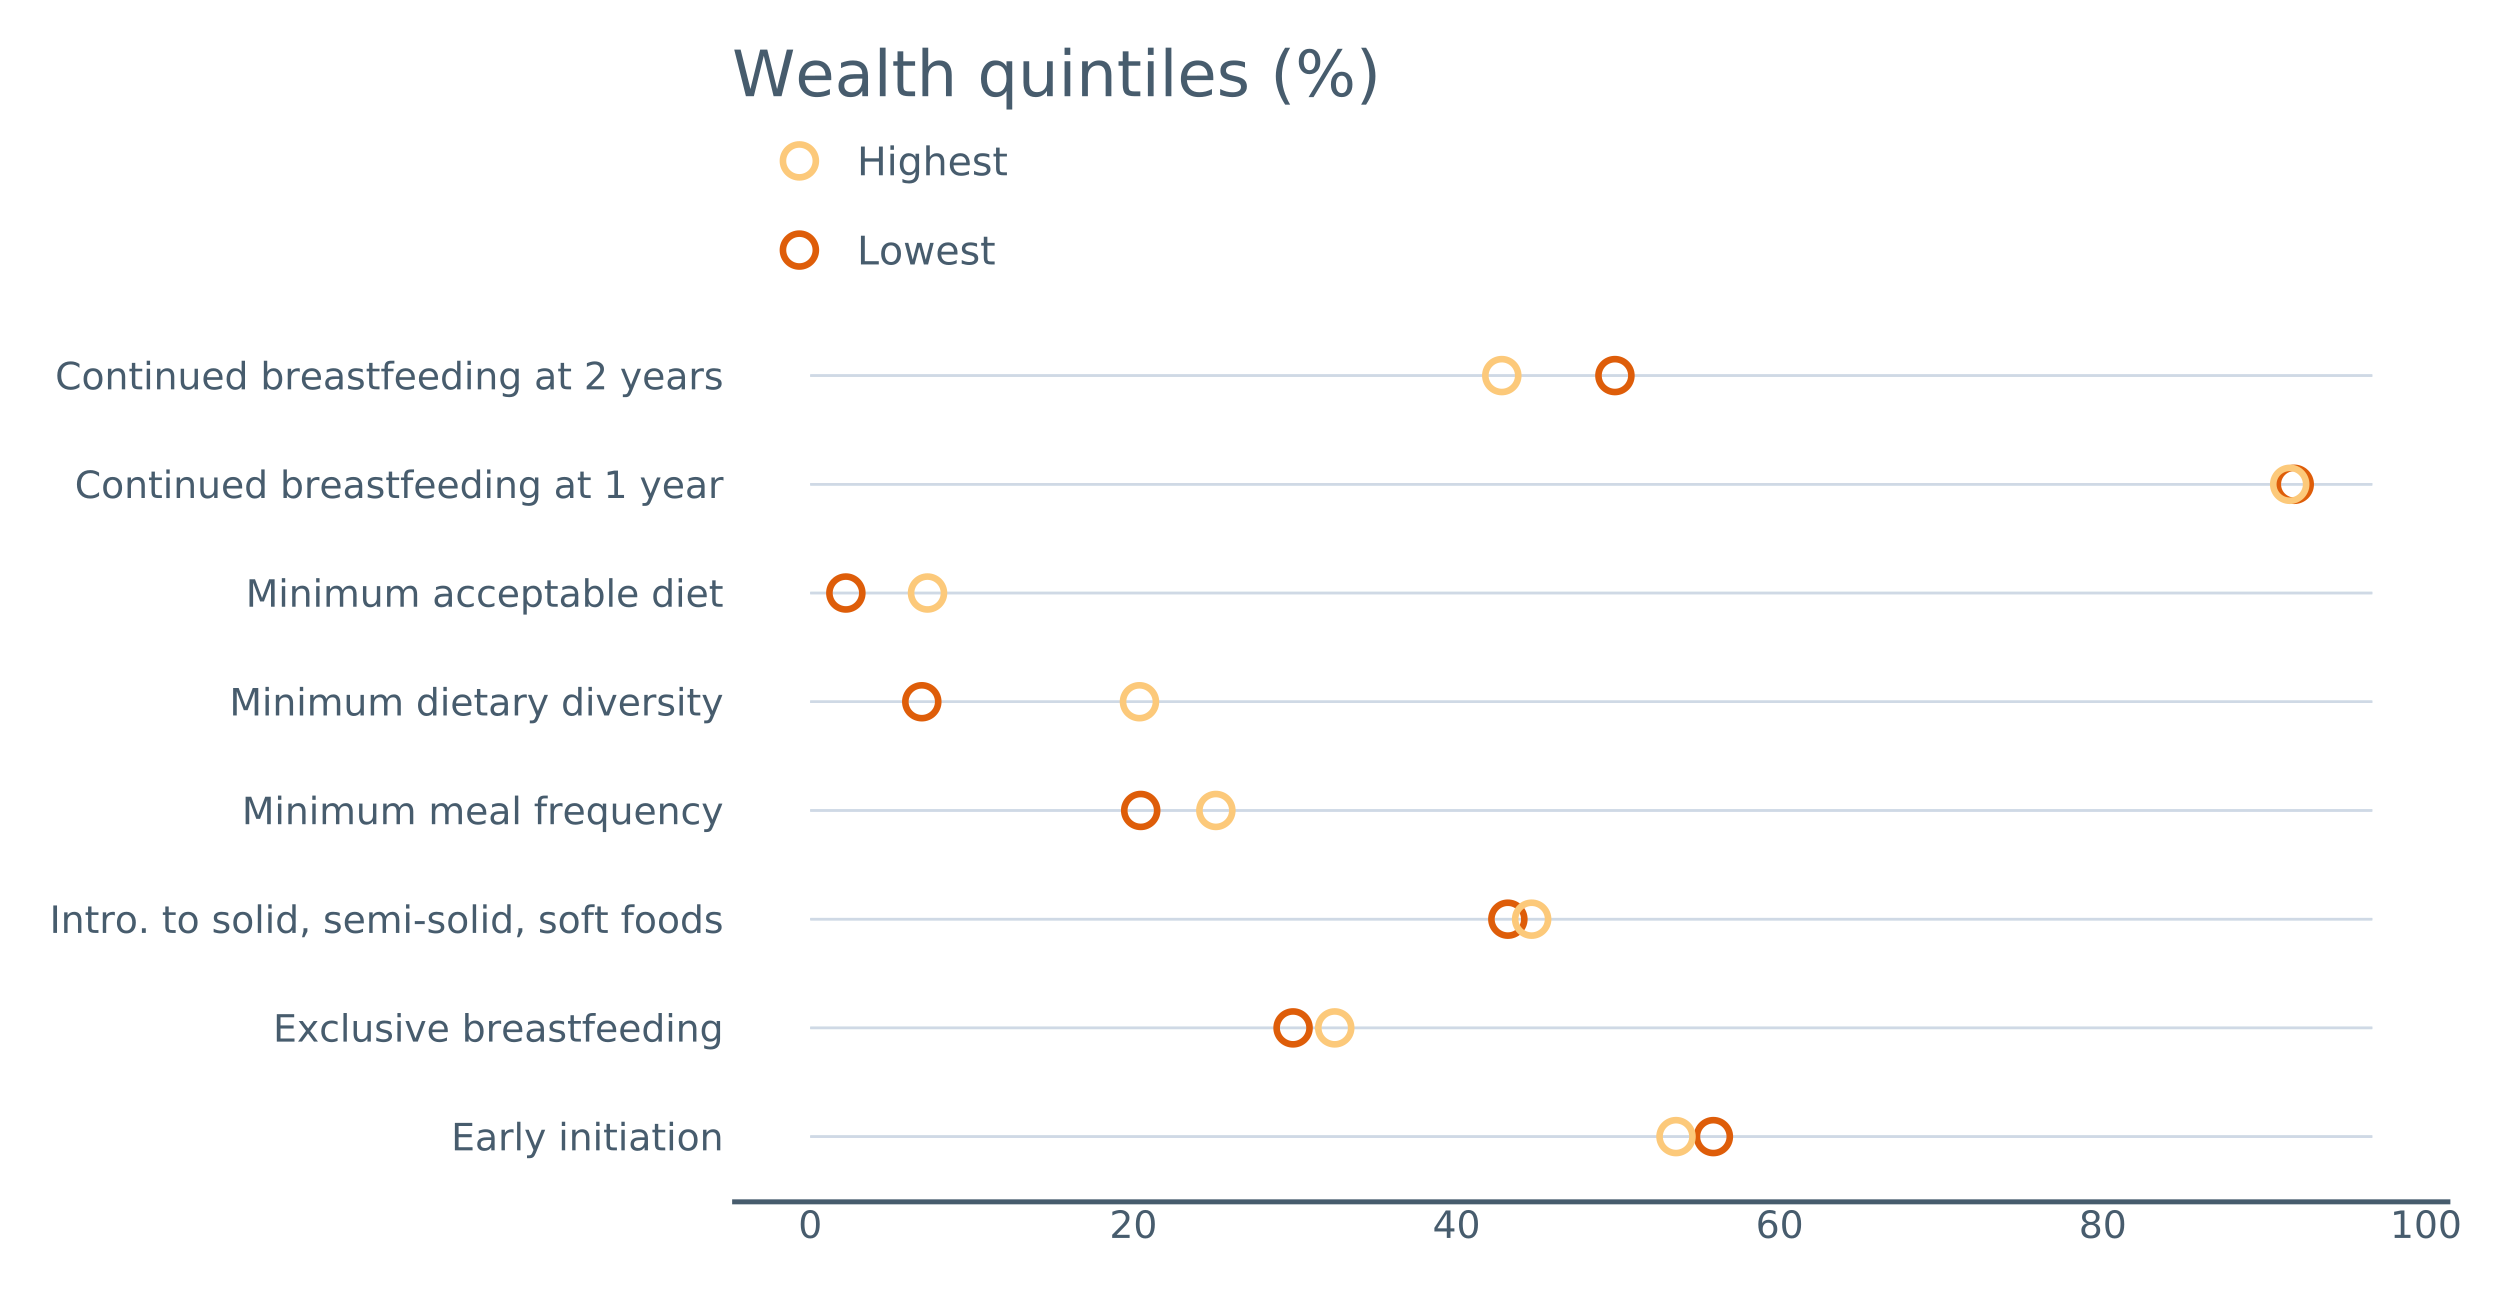 <?xml version="1.0" encoding="UTF-8"?>
<svg xmlns="http://www.w3.org/2000/svg" xmlns:xlink="http://www.w3.org/1999/xlink" width="1388.571pt" height="720pt" viewBox="0 0 1388.571 720" version="1.1">
<defs>
<g>
<symbol overflow="visible" id="glyph0-0">
<path style="stroke:none;" d="M 1.047 3.703 L 1.047 -14.75 L 11.5 -14.75 L 11.5 3.703 Z M 2.219 2.531 L 10.344 2.531 L 10.344 -13.578 L 2.219 -13.578 Z M 2.219 2.531 "/>
</symbol>
<symbol overflow="visible" id="glyph0-1">
<path style="stroke:none;" d="M 2.047 -15.25 L 11.703 -15.25 L 11.703 -13.516 L 4.109 -13.516 L 4.109 -9 L 11.375 -9 L 11.375 -7.266 L 4.109 -7.266 L 4.109 -1.734 L 11.875 -1.734 L 11.875 0 L 2.047 0 Z M 2.047 -15.25 "/>
</symbol>
<symbol overflow="visible" id="glyph0-2">
<path style="stroke:none;" d="M 7.172 -5.75 C 5.648 -5.75 4.598 -5.57 4.016 -5.219 C 3.43 -4.875 3.141 -4.285 3.141 -3.453 C 3.141 -2.785 3.359 -2.254 3.797 -1.859 C 4.234 -1.473 4.832 -1.281 5.594 -1.281 C 6.633 -1.281 7.469 -1.648 8.094 -2.391 C 8.727 -3.129 9.047 -4.109 9.047 -5.328 L 9.047 -5.75 Z M 10.922 -6.531 L 10.922 0 L 9.047 0 L 9.047 -1.734 C 8.609 -1.035 8.07 -0.52 7.438 -0.188 C 6.801 0.133 6.02 0.297 5.094 0.297 C 3.914 0.297 2.977 -0.031 2.281 -0.688 C 1.594 -1.344 1.25 -2.223 1.25 -3.328 C 1.25 -4.617 1.68 -5.586 2.547 -6.234 C 3.41 -6.891 4.695 -7.219 6.406 -7.219 L 9.047 -7.219 L 9.047 -7.406 C 9.047 -8.27 8.758 -8.938 8.188 -9.406 C 7.613 -9.883 6.816 -10.125 5.797 -10.125 C 5.141 -10.125 4.5 -10.047 3.875 -9.891 C 3.258 -9.734 2.664 -9.5 2.094 -9.188 L 2.094 -10.922 C 2.781 -11.18 3.445 -11.379 4.094 -11.516 C 4.738 -11.648 5.367 -11.719 5.984 -11.719 C 7.641 -11.719 8.875 -11.285 9.688 -10.422 C 10.508 -9.566 10.922 -8.27 10.922 -6.531 Z M 10.922 -6.531 "/>
</symbol>
<symbol overflow="visible" id="glyph0-3">
<path style="stroke:none;" d="M 8.609 -9.688 C 8.391 -9.812 8.156 -9.898 7.906 -9.953 C 7.664 -10.016 7.395 -10.047 7.094 -10.047 C 6.031 -10.047 5.211 -9.695 4.641 -9 C 4.078 -8.312 3.797 -7.32 3.797 -6.031 L 3.797 0 L 1.906 0 L 1.906 -11.438 L 3.797 -11.438 L 3.797 -9.672 C 4.18 -10.359 4.691 -10.867 5.328 -11.203 C 5.961 -11.547 6.734 -11.719 7.641 -11.719 C 7.766 -11.719 7.906 -11.707 8.062 -11.688 C 8.227 -11.676 8.406 -11.648 8.594 -11.609 Z M 8.609 -9.688 "/>
</symbol>
<symbol overflow="visible" id="glyph0-4">
<path style="stroke:none;" d="M 1.969 -15.891 L 3.844 -15.891 L 3.844 0 L 1.969 0 Z M 1.969 -15.891 "/>
</symbol>
<symbol overflow="visible" id="glyph0-5">
<path style="stroke:none;" d="M 6.734 1.062 C 6.203 2.426 5.68 3.316 5.172 3.734 C 4.672 4.148 4 4.359 3.156 4.359 L 1.656 4.359 L 1.656 2.781 L 2.766 2.781 C 3.273 2.781 3.672 2.656 3.953 2.406 C 4.242 2.164 4.562 1.586 4.906 0.672 L 5.25 -0.188 L 0.625 -11.438 L 2.609 -11.438 L 6.188 -2.5 L 9.766 -11.438 L 11.766 -11.438 Z M 6.734 1.062 "/>
</symbol>
<symbol overflow="visible" id="glyph0-6">
<path style="stroke:none;" d=""/>
</symbol>
<symbol overflow="visible" id="glyph0-7">
<path style="stroke:none;" d="M 1.969 -11.438 L 3.844 -11.438 L 3.844 0 L 1.969 0 Z M 1.969 -15.891 L 3.844 -15.891 L 3.844 -13.516 L 1.969 -13.516 Z M 1.969 -15.891 "/>
</symbol>
<symbol overflow="visible" id="glyph0-8">
<path style="stroke:none;" d="M 11.484 -6.906 L 11.484 0 L 9.609 0 L 9.609 -6.844 C 9.609 -7.926 9.395 -8.734 8.969 -9.266 C 8.551 -9.805 7.914 -10.078 7.062 -10.078 C 6.051 -10.078 5.254 -9.754 4.672 -9.109 C 4.086 -8.461 3.797 -7.582 3.797 -6.469 L 3.797 0 L 1.906 0 L 1.906 -11.438 L 3.797 -11.438 L 3.797 -9.672 C 4.242 -10.359 4.77 -10.867 5.375 -11.203 C 5.988 -11.547 6.691 -11.719 7.484 -11.719 C 8.797 -11.719 9.789 -11.312 10.469 -10.5 C 11.145 -9.688 11.484 -8.488 11.484 -6.906 Z M 11.484 -6.906 "/>
</symbol>
<symbol overflow="visible" id="glyph0-9">
<path style="stroke:none;" d="M 3.828 -14.688 L 3.828 -11.438 L 7.703 -11.438 L 7.703 -9.984 L 3.828 -9.984 L 3.828 -3.766 C 3.828 -2.836 3.953 -2.238 4.203 -1.969 C 4.461 -1.707 4.984 -1.578 5.766 -1.578 L 7.703 -1.578 L 7.703 0 L 5.766 0 C 4.316 0 3.316 -0.27 2.766 -0.812 C 2.211 -1.352 1.938 -2.336 1.938 -3.766 L 1.938 -9.984 L 0.562 -9.984 L 0.562 -11.438 L 1.938 -11.438 L 1.938 -14.688 Z M 3.828 -14.688 "/>
</symbol>
<symbol overflow="visible" id="glyph0-10">
<path style="stroke:none;" d="M 6.406 -10.125 C 5.395 -10.125 4.598 -9.727 4.016 -8.938 C 3.43 -8.156 3.141 -7.078 3.141 -5.703 C 3.141 -4.336 3.43 -3.258 4.016 -2.469 C 4.598 -1.688 5.395 -1.297 6.406 -1.297 C 7.406 -1.297 8.195 -1.691 8.781 -2.484 C 9.375 -3.273 9.672 -4.348 9.672 -5.703 C 9.672 -7.066 9.375 -8.145 8.781 -8.938 C 8.195 -9.727 7.406 -10.125 6.406 -10.125 Z M 6.406 -11.719 C 8.039 -11.719 9.32 -11.188 10.25 -10.125 C 11.188 -9.062 11.656 -7.586 11.656 -5.703 C 11.656 -3.836 11.188 -2.367 10.25 -1.297 C 9.32 -0.234 8.039 0.297 6.406 0.297 C 4.758 0.297 3.473 -0.234 2.547 -1.297 C 1.617 -2.367 1.156 -3.836 1.156 -5.703 C 1.156 -7.586 1.617 -9.062 2.547 -10.125 C 3.473 -11.188 4.758 -11.719 6.406 -11.719 Z M 6.406 -11.719 "/>
</symbol>
<symbol overflow="visible" id="glyph0-11">
<path style="stroke:none;" d="M 11.484 -11.438 L 7.344 -5.875 L 11.703 0 L 9.484 0 L 6.156 -4.5 L 2.812 0 L 0.609 0 L 5.047 -5.984 L 0.984 -11.438 L 3.203 -11.438 L 6.234 -7.359 L 9.266 -11.438 Z M 11.484 -11.438 "/>
</symbol>
<symbol overflow="visible" id="glyph0-12">
<path style="stroke:none;" d="M 10.203 -11 L 10.203 -9.25 C 9.672 -9.539 9.141 -9.758 8.609 -9.906 C 8.078 -10.051 7.535 -10.125 6.984 -10.125 C 5.766 -10.125 4.816 -9.738 4.141 -8.969 C 3.473 -8.195 3.141 -7.109 3.141 -5.703 C 3.141 -4.305 3.473 -3.223 4.141 -2.453 C 4.816 -1.68 5.766 -1.297 6.984 -1.297 C 7.535 -1.297 8.078 -1.367 8.609 -1.516 C 9.141 -1.66 9.672 -1.879 10.203 -2.172 L 10.203 -0.438 C 9.68 -0.195 9.141 -0.016 8.578 0.109 C 8.016 0.234 7.414 0.297 6.781 0.297 C 5.062 0.297 3.691 -0.242 2.672 -1.328 C 1.66 -2.41 1.156 -3.867 1.156 -5.703 C 1.156 -7.578 1.664 -9.047 2.688 -10.109 C 3.719 -11.18 5.125 -11.719 6.906 -11.719 C 7.488 -11.719 8.051 -11.656 8.594 -11.531 C 9.145 -11.414 9.68 -11.238 10.203 -11 Z M 10.203 -11 "/>
</symbol>
<symbol overflow="visible" id="glyph0-13">
<path style="stroke:none;" d="M 1.781 -4.516 L 1.781 -11.438 L 3.656 -11.438 L 3.656 -4.594 C 3.656 -3.508 3.863 -2.695 4.281 -2.156 C 4.707 -1.613 5.344 -1.344 6.188 -1.344 C 7.207 -1.344 8.008 -1.664 8.594 -2.312 C 9.188 -2.957 9.484 -3.836 9.484 -4.953 L 9.484 -11.438 L 11.359 -11.438 L 11.359 0 L 9.484 0 L 9.484 -1.75 C 9.023 -1.062 8.492 -0.547 7.891 -0.203 C 7.285 0.129 6.586 0.297 5.797 0.297 C 4.484 0.297 3.484 -0.109 2.797 -0.922 C 2.117 -1.742 1.781 -2.941 1.781 -4.516 Z M 6.5 -11.719 Z M 6.5 -11.719 "/>
</symbol>
<symbol overflow="visible" id="glyph0-14">
<path style="stroke:none;" d="M 9.266 -11.109 L 9.266 -9.328 C 8.734 -9.598 8.18 -9.801 7.609 -9.938 C 7.035 -10.07 6.441 -10.141 5.828 -10.141 C 4.898 -10.141 4.203 -9.992 3.734 -9.703 C 3.266 -9.422 3.031 -8.992 3.031 -8.422 C 3.031 -7.992 3.195 -7.656 3.531 -7.406 C 3.863 -7.156 4.535 -6.914 5.547 -6.688 L 6.188 -6.547 C 7.52 -6.266 8.469 -5.863 9.031 -5.344 C 9.594 -4.82 9.875 -4.094 9.875 -3.156 C 9.875 -2.094 9.453 -1.25 8.609 -0.625 C 7.773 -0.008 6.625 0.297 5.156 0.297 C 4.539 0.297 3.898 0.234 3.234 0.109 C 2.566 -0.004 1.867 -0.18 1.141 -0.422 L 1.141 -2.359 C 1.828 -1.992 2.508 -1.723 3.188 -1.547 C 3.863 -1.367 4.531 -1.281 5.188 -1.281 C 6.07 -1.281 6.754 -1.43 7.234 -1.734 C 7.711 -2.035 7.953 -2.461 7.953 -3.016 C 7.953 -3.523 7.781 -3.914 7.438 -4.188 C 7.094 -4.457 6.336 -4.719 5.172 -4.969 L 4.516 -5.125 C 3.348 -5.375 2.504 -5.75 1.984 -6.25 C 1.473 -6.758 1.219 -7.457 1.219 -8.344 C 1.219 -9.414 1.598 -10.242 2.359 -10.828 C 3.117 -11.422 4.203 -11.719 5.609 -11.719 C 6.305 -11.719 6.957 -11.664 7.562 -11.562 C 8.176 -11.457 8.742 -11.305 9.266 -11.109 Z M 9.266 -11.109 "/>
</symbol>
<symbol overflow="visible" id="glyph0-15">
<path style="stroke:none;" d="M 0.625 -11.438 L 2.609 -11.438 L 6.188 -1.844 L 9.766 -11.438 L 11.766 -11.438 L 7.469 0 L 4.906 0 Z M 0.625 -11.438 "/>
</symbol>
<symbol overflow="visible" id="glyph0-16">
<path style="stroke:none;" d="M 11.766 -6.188 L 11.766 -5.266 L 3.109 -5.266 C 3.191 -3.973 3.582 -2.988 4.281 -2.312 C 4.977 -1.633 5.953 -1.297 7.203 -1.297 C 7.922 -1.297 8.617 -1.383 9.297 -1.562 C 9.973 -1.738 10.645 -2.004 11.312 -2.359 L 11.312 -0.578 C 10.645 -0.297 9.957 -0.082 9.25 0.062 C 8.539 0.219 7.82 0.297 7.094 0.297 C 5.27 0.297 3.82 -0.234 2.75 -1.297 C 1.688 -2.359 1.156 -3.797 1.156 -5.609 C 1.156 -7.484 1.66 -8.969 2.672 -10.062 C 3.68 -11.164 5.047 -11.719 6.766 -11.719 C 8.305 -11.719 9.523 -11.223 10.422 -10.234 C 11.316 -9.242 11.766 -7.895 11.766 -6.188 Z M 9.875 -6.75 C 9.863 -7.77 9.578 -8.586 9.016 -9.203 C 8.453 -9.816 7.707 -10.125 6.781 -10.125 C 5.727 -10.125 4.883 -9.828 4.25 -9.234 C 3.625 -8.641 3.266 -7.805 3.172 -6.734 Z M 9.875 -6.75 "/>
</symbol>
<symbol overflow="visible" id="glyph0-17">
<path style="stroke:none;" d="M 10.188 -5.703 C 10.188 -7.086 9.898 -8.172 9.328 -8.953 C 8.766 -9.742 7.984 -10.141 6.984 -10.141 C 5.992 -10.141 5.211 -9.742 4.641 -8.953 C 4.078 -8.172 3.797 -7.086 3.797 -5.703 C 3.797 -4.328 4.078 -3.242 4.641 -2.453 C 5.211 -1.672 5.992 -1.281 6.984 -1.281 C 7.984 -1.281 8.766 -1.672 9.328 -2.453 C 9.898 -3.242 10.188 -4.328 10.188 -5.703 Z M 3.797 -9.703 C 4.18 -10.379 4.676 -10.883 5.281 -11.219 C 5.883 -11.551 6.609 -11.719 7.453 -11.719 C 8.836 -11.719 9.961 -11.164 10.828 -10.062 C 11.703 -8.957 12.141 -7.504 12.141 -5.703 C 12.141 -3.91 11.703 -2.461 10.828 -1.359 C 9.961 -0.254 8.836 0.297 7.453 0.297 C 6.609 0.297 5.883 0.133 5.281 -0.188 C 4.676 -0.52 4.18 -1.031 3.797 -1.719 L 3.797 0 L 1.906 0 L 1.906 -15.891 L 3.797 -15.891 Z M 3.797 -9.703 "/>
</symbol>
<symbol overflow="visible" id="glyph0-18">
<path style="stroke:none;" d="M 7.766 -15.891 L 7.766 -14.328 L 5.969 -14.328 C 5.289 -14.328 4.82 -14.191 4.562 -13.922 C 4.301 -13.648 4.172 -13.16 4.172 -12.453 L 4.172 -11.438 L 7.266 -11.438 L 7.266 -9.984 L 4.172 -9.984 L 4.172 0 L 2.281 0 L 2.281 -9.984 L 0.484 -9.984 L 0.484 -11.438 L 2.281 -11.438 L 2.281 -12.234 C 2.281 -13.516 2.578 -14.441 3.172 -15.016 C 3.766 -15.598 4.703 -15.891 5.984 -15.891 Z M 7.766 -15.891 "/>
</symbol>
<symbol overflow="visible" id="glyph0-19">
<path style="stroke:none;" d="M 9.5 -9.703 L 9.5 -15.891 L 11.375 -15.891 L 11.375 0 L 9.5 0 L 9.5 -1.719 C 9.102 -1.031 8.602 -0.52 8 -0.188 C 7.395 0.133 6.672 0.297 5.828 0.297 C 4.453 0.297 3.328 -0.254 2.453 -1.359 C 1.586 -2.461 1.156 -3.91 1.156 -5.703 C 1.156 -7.504 1.586 -8.957 2.453 -10.062 C 3.328 -11.164 4.453 -11.719 5.828 -11.719 C 6.672 -11.719 7.395 -11.551 8 -11.219 C 8.602 -10.883 9.102 -10.379 9.5 -9.703 Z M 3.094 -5.703 C 3.094 -4.328 3.375 -3.242 3.938 -2.453 C 4.508 -1.672 5.297 -1.281 6.297 -1.281 C 7.285 -1.281 8.066 -1.672 8.641 -2.453 C 9.211 -3.242 9.5 -4.328 9.5 -5.703 C 9.5 -7.086 9.211 -8.172 8.641 -8.953 C 8.066 -9.742 7.285 -10.141 6.297 -10.141 C 5.297 -10.141 4.508 -9.742 3.938 -8.953 C 3.375 -8.172 3.094 -7.086 3.094 -5.703 Z M 3.094 -5.703 "/>
</symbol>
<symbol overflow="visible" id="glyph0-20">
<path style="stroke:none;" d="M 9.5 -5.859 C 9.5 -7.211 9.219 -8.266 8.656 -9.016 C 8.094 -9.766 7.305 -10.141 6.297 -10.141 C 5.285 -10.141 4.5 -9.766 3.938 -9.016 C 3.375 -8.266 3.094 -7.211 3.094 -5.859 C 3.094 -4.504 3.375 -3.453 3.938 -2.703 C 4.5 -1.953 5.285 -1.578 6.297 -1.578 C 7.305 -1.578 8.094 -1.953 8.656 -2.703 C 9.219 -3.453 9.5 -4.504 9.5 -5.859 Z M 11.375 -1.422 C 11.375 0.523 10.941 1.973 10.078 2.922 C 9.211 3.879 7.891 4.359 6.109 4.359 C 5.453 4.359 4.828 4.305 4.234 4.203 C 3.648 4.109 3.082 3.957 2.531 3.75 L 2.531 1.922 C 3.082 2.223 3.625 2.441 4.156 2.578 C 4.695 2.723 5.25 2.797 5.812 2.797 C 7.039 2.797 7.961 2.473 8.578 1.828 C 9.191 1.191 9.5 0.223 9.5 -1.078 L 9.5 -2.016 C 9.113 -1.336 8.613 -0.832 8 -0.5 C 7.395 -0.164 6.672 0 5.828 0 C 4.43 0 3.301 -0.531 2.438 -1.594 C 1.582 -2.664 1.156 -4.086 1.156 -5.859 C 1.156 -7.629 1.582 -9.047 2.438 -10.109 C 3.301 -11.18 4.43 -11.719 5.828 -11.719 C 6.672 -11.719 7.395 -11.551 8 -11.219 C 8.613 -10.883 9.113 -10.379 9.5 -9.703 L 9.5 -11.438 L 11.375 -11.438 Z M 11.375 -1.422 "/>
</symbol>
<symbol overflow="visible" id="glyph0-21">
<path style="stroke:none;" d="M 2.047 -15.25 L 4.109 -15.25 L 4.109 0 L 2.047 0 Z M 2.047 -15.25 "/>
</symbol>
<symbol overflow="visible" id="glyph0-22">
<path style="stroke:none;" d="M 2.234 -2.594 L 4.391 -2.594 L 4.391 0 L 2.234 0 Z M 2.234 -2.594 "/>
</symbol>
<symbol overflow="visible" id="glyph0-23">
<path style="stroke:none;" d="M 2.453 -2.594 L 4.609 -2.594 L 4.609 -0.844 L 2.938 2.438 L 1.609 2.438 L 2.453 -0.844 Z M 2.453 -2.594 "/>
</symbol>
<symbol overflow="visible" id="glyph0-24">
<path style="stroke:none;" d="M 10.875 -9.25 C 11.344 -10.094 11.906 -10.711 12.562 -11.109 C 13.219 -11.516 13.988 -11.719 14.875 -11.719 C 16.062 -11.719 16.977 -11.301 17.625 -10.469 C 18.281 -9.633 18.609 -8.445 18.609 -6.906 L 18.609 0 L 16.719 0 L 16.719 -6.844 C 16.719 -7.938 16.52 -8.75 16.125 -9.281 C 15.738 -9.812 15.148 -10.078 14.359 -10.078 C 13.379 -10.078 12.609 -9.754 12.047 -9.109 C 11.484 -8.461 11.203 -7.582 11.203 -6.469 L 11.203 0 L 9.312 0 L 9.312 -6.844 C 9.312 -7.945 9.113 -8.758 8.719 -9.281 C 8.332 -9.812 7.734 -10.078 6.922 -10.078 C 5.961 -10.078 5.203 -9.75 4.641 -9.094 C 4.078 -8.445 3.797 -7.57 3.797 -6.469 L 3.797 0 L 1.906 0 L 1.906 -11.438 L 3.797 -11.438 L 3.797 -9.672 C 4.223 -10.367 4.734 -10.883 5.328 -11.219 C 5.93 -11.551 6.645 -11.719 7.469 -11.719 C 8.301 -11.719 9.008 -11.504 9.594 -11.078 C 10.176 -10.66 10.602 -10.051 10.875 -9.25 Z M 10.875 -9.25 "/>
</symbol>
<symbol overflow="visible" id="glyph0-25">
<path style="stroke:none;" d="M 1.016 -6.562 L 6.531 -6.562 L 6.531 -4.891 L 1.016 -4.891 Z M 1.016 -6.562 "/>
</symbol>
<symbol overflow="visible" id="glyph0-26">
<path style="stroke:none;" d="M 2.047 -15.25 L 5.125 -15.25 L 9.016 -4.875 L 12.938 -15.25 L 16.016 -15.25 L 16.016 0 L 14 0 L 14 -13.391 L 10.062 -2.938 L 7.984 -2.938 L 4.062 -13.391 L 4.062 0 L 2.047 0 Z M 2.047 -15.25 "/>
</symbol>
<symbol overflow="visible" id="glyph0-27">
<path style="stroke:none;" d="M 3.094 -5.703 C 3.094 -4.328 3.375 -3.242 3.938 -2.453 C 4.508 -1.672 5.297 -1.281 6.297 -1.281 C 7.285 -1.281 8.066 -1.672 8.641 -2.453 C 9.211 -3.242 9.5 -4.328 9.5 -5.703 C 9.5 -7.086 9.211 -8.172 8.641 -8.953 C 8.066 -9.742 7.285 -10.141 6.297 -10.141 C 5.297 -10.141 4.508 -9.742 3.938 -8.953 C 3.375 -8.172 3.094 -7.086 3.094 -5.703 Z M 9.5 -1.719 C 9.102 -1.031 8.602 -0.52 8 -0.188 C 7.395 0.133 6.672 0.297 5.828 0.297 C 4.453 0.297 3.328 -0.254 2.453 -1.359 C 1.586 -2.461 1.156 -3.91 1.156 -5.703 C 1.156 -7.504 1.586 -8.957 2.453 -10.062 C 3.328 -11.164 4.453 -11.719 5.828 -11.719 C 6.672 -11.719 7.395 -11.551 8 -11.219 C 8.602 -10.883 9.102 -10.379 9.5 -9.703 L 9.5 -11.438 L 11.375 -11.438 L 11.375 4.359 L 9.5 4.359 Z M 9.5 -1.719 "/>
</symbol>
<symbol overflow="visible" id="glyph0-28">
<path style="stroke:none;" d="M 3.797 -1.719 L 3.797 4.359 L 1.906 4.359 L 1.906 -11.438 L 3.797 -11.438 L 3.797 -9.703 C 4.18 -10.379 4.676 -10.883 5.281 -11.219 C 5.883 -11.551 6.609 -11.719 7.453 -11.719 C 8.836 -11.719 9.961 -11.164 10.828 -10.062 C 11.703 -8.957 12.141 -7.504 12.141 -5.703 C 12.141 -3.91 11.703 -2.461 10.828 -1.359 C 9.961 -0.254 8.836 0.297 7.453 0.297 C 6.609 0.297 5.883 0.133 5.281 -0.188 C 4.676 -0.52 4.18 -1.031 3.797 -1.719 Z M 10.188 -5.703 C 10.188 -7.086 9.898 -8.172 9.328 -8.953 C 8.766 -9.742 7.984 -10.141 6.984 -10.141 C 5.992 -10.141 5.211 -9.742 4.641 -8.953 C 4.078 -8.172 3.797 -7.086 3.797 -5.703 C 3.797 -4.328 4.078 -3.242 4.641 -2.453 C 5.211 -1.672 5.992 -1.281 6.984 -1.281 C 7.984 -1.281 8.766 -1.672 9.328 -2.453 C 9.898 -3.242 10.188 -4.328 10.188 -5.703 Z M 10.188 -5.703 "/>
</symbol>
<symbol overflow="visible" id="glyph0-29">
<path style="stroke:none;" d="M 13.469 -14.078 L 13.469 -11.906 C 12.781 -12.551 12.039 -13.031 11.25 -13.344 C 10.469 -13.664 9.633 -13.828 8.75 -13.828 C 7 -13.828 5.66 -13.297 4.734 -12.234 C 3.805 -11.172 3.344 -9.629 3.344 -7.609 C 3.344 -5.598 3.805 -4.062 4.734 -3 C 5.66 -1.938 7 -1.406 8.75 -1.406 C 9.633 -1.406 10.469 -1.562 11.25 -1.875 C 12.039 -2.195 12.781 -2.68 13.469 -3.328 L 13.469 -1.172 C 12.75 -0.68 11.984 -0.312 11.172 -0.062 C 10.367 0.176 9.52 0.297 8.625 0.297 C 6.312 0.297 4.488 -0.406 3.156 -1.812 C 1.832 -3.227 1.172 -5.16 1.172 -7.609 C 1.172 -10.055 1.832 -11.988 3.156 -13.406 C 4.488 -14.82 6.312 -15.531 8.625 -15.531 C 9.531 -15.531 10.383 -15.406 11.188 -15.156 C 12 -14.914 12.758 -14.555 13.469 -14.078 Z M 13.469 -14.078 "/>
</symbol>
<symbol overflow="visible" id="glyph0-30">
<path style="stroke:none;" d="M 2.594 -1.734 L 5.969 -1.734 L 5.969 -13.375 L 2.297 -12.641 L 2.297 -14.516 L 5.953 -15.25 L 8.016 -15.25 L 8.016 -1.734 L 11.375 -1.734 L 11.375 0 L 2.594 0 Z M 2.594 -1.734 "/>
</symbol>
<symbol overflow="visible" id="glyph0-31">
<path style="stroke:none;" d="M 4.016 -1.734 L 11.219 -1.734 L 11.219 0 L 1.531 0 L 1.531 -1.734 C 2.312 -2.547 3.379 -3.633 4.734 -5 C 6.086 -6.363 6.938 -7.242 7.281 -7.641 C 7.945 -8.379 8.41 -9.004 8.672 -9.516 C 8.93 -10.035 9.062 -10.547 9.062 -11.047 C 9.062 -11.859 8.773 -12.52 8.203 -13.031 C 7.641 -13.539 6.898 -13.797 5.984 -13.797 C 5.336 -13.797 4.656 -13.68 3.938 -13.453 C 3.219 -13.223 2.453 -12.883 1.641 -12.438 L 1.641 -14.516 C 2.461 -14.848 3.234 -15.098 3.953 -15.266 C 4.68 -15.441 5.348 -15.531 5.953 -15.531 C 7.523 -15.531 8.781 -15.133 9.719 -14.344 C 10.664 -13.551 11.141 -12.492 11.141 -11.172 C 11.141 -10.547 11.02 -9.953 10.781 -9.391 C 10.551 -8.828 10.125 -8.164 9.5 -7.406 C 9.332 -7.207 8.789 -6.633 7.875 -5.688 C 6.957 -4.75 5.672 -3.43 4.016 -1.734 Z M 4.016 -1.734 "/>
</symbol>
<symbol overflow="visible" id="glyph0-32">
<path style="stroke:none;" d="M 6.656 -13.891 C 5.594 -13.891 4.789 -13.363 4.25 -12.312 C 3.719 -11.27 3.453 -9.703 3.453 -7.609 C 3.453 -5.516 3.719 -3.945 4.25 -2.906 C 4.789 -1.863 5.594 -1.344 6.656 -1.344 C 7.719 -1.344 8.516 -1.863 9.047 -2.906 C 9.586 -3.945 9.859 -5.516 9.859 -7.609 C 9.859 -9.703 9.586 -11.27 9.047 -12.312 C 8.516 -13.363 7.719 -13.891 6.656 -13.891 Z M 6.656 -15.531 C 8.363 -15.531 9.664 -14.852 10.562 -13.5 C 11.469 -12.145 11.922 -10.18 11.922 -7.609 C 11.922 -5.047 11.469 -3.086 10.562 -1.734 C 9.664 -0.379 8.363 0.297 6.656 0.297 C 4.945 0.297 3.641 -0.379 2.734 -1.734 C 1.828 -3.086 1.375 -5.047 1.375 -7.609 C 1.375 -10.18 1.828 -12.145 2.734 -13.5 C 3.641 -14.852 4.945 -15.531 6.656 -15.531 Z M 6.656 -15.531 "/>
</symbol>
<symbol overflow="visible" id="glyph0-33">
<path style="stroke:none;" d="M 7.906 -13.453 L 2.703 -5.312 L 7.906 -5.312 Z M 7.359 -15.25 L 9.953 -15.25 L 9.953 -5.312 L 12.141 -5.312 L 12.141 -3.594 L 9.953 -3.594 L 9.953 0 L 7.906 0 L 7.906 -3.594 L 1.016 -3.594 L 1.016 -5.594 Z M 7.359 -15.25 "/>
</symbol>
<symbol overflow="visible" id="glyph0-34">
<path style="stroke:none;" d="M 6.906 -8.453 C 5.977 -8.453 5.242 -8.133 4.703 -7.5 C 4.16 -6.863 3.891 -5.992 3.891 -4.891 C 3.891 -3.797 4.16 -2.93 4.703 -2.297 C 5.242 -1.66 5.977 -1.344 6.906 -1.344 C 7.832 -1.344 8.566 -1.66 9.109 -2.297 C 9.648 -2.93 9.922 -3.797 9.922 -4.891 C 9.922 -5.992 9.648 -6.863 9.109 -7.5 C 8.566 -8.133 7.832 -8.453 6.906 -8.453 Z M 11 -14.922 L 11 -13.031 C 10.477 -13.281 9.953 -13.469 9.422 -13.594 C 8.898 -13.727 8.379 -13.797 7.859 -13.797 C 6.504 -13.797 5.469 -13.332 4.75 -12.406 C 4.031 -11.488 3.617 -10.102 3.516 -8.25 C 3.91 -8.844 4.41 -9.297 5.016 -9.609 C 5.629 -9.922 6.301 -10.078 7.031 -10.078 C 8.562 -10.078 9.77 -9.613 10.656 -8.688 C 11.551 -7.758 12 -6.492 12 -4.891 C 12 -3.328 11.535 -2.07 10.609 -1.125 C 9.68 -0.176 8.445 0.297 6.906 0.297 C 5.145 0.297 3.797 -0.379 2.859 -1.734 C 1.922 -3.086 1.453 -5.047 1.453 -7.609 C 1.453 -10.023 2.023 -11.945 3.172 -13.375 C 4.316 -14.812 5.852 -15.531 7.781 -15.531 C 8.301 -15.531 8.82 -15.477 9.344 -15.375 C 9.875 -15.27 10.426 -15.117 11 -14.922 Z M 11 -14.922 "/>
</symbol>
<symbol overflow="visible" id="glyph0-35">
<path style="stroke:none;" d="M 6.656 -7.25 C 5.664 -7.25 4.891 -6.984 4.328 -6.453 C 3.773 -5.93 3.5 -5.211 3.5 -4.297 C 3.5 -3.367 3.773 -2.645 4.328 -2.125 C 4.891 -1.602 5.664 -1.344 6.656 -1.344 C 7.633 -1.344 8.406 -1.602 8.969 -2.125 C 9.531 -2.656 9.812 -3.379 9.812 -4.297 C 9.812 -5.211 9.531 -5.93 8.969 -6.453 C 8.406 -6.984 7.633 -7.25 6.656 -7.25 Z M 4.594 -8.125 C 3.707 -8.344 3.016 -8.754 2.516 -9.359 C 2.023 -9.961 1.781 -10.703 1.781 -11.578 C 1.781 -12.797 2.211 -13.758 3.078 -14.469 C 3.941 -15.176 5.133 -15.531 6.656 -15.531 C 8.164 -15.531 9.352 -15.176 10.219 -14.469 C 11.082 -13.758 11.516 -12.797 11.516 -11.578 C 11.516 -10.703 11.27 -9.961 10.781 -9.359 C 10.289 -8.754 9.602 -8.344 8.719 -8.125 C 9.719 -7.895 10.492 -7.441 11.047 -6.766 C 11.598 -6.086 11.875 -5.266 11.875 -4.297 C 11.875 -2.816 11.422 -1.68 10.516 -0.891 C 9.617 -0.098 8.332 0.297 6.656 0.297 C 4.969 0.297 3.672 -0.098 2.766 -0.891 C 1.867 -1.68 1.422 -2.816 1.422 -4.297 C 1.422 -5.266 1.695 -6.086 2.25 -6.766 C 2.812 -7.441 3.594 -7.895 4.594 -8.125 Z M 3.828 -11.375 C 3.828 -10.594 4.07 -9.977 4.562 -9.531 C 5.062 -9.094 5.758 -8.875 6.656 -8.875 C 7.539 -8.875 8.234 -9.094 8.734 -9.531 C 9.234 -9.977 9.484 -10.594 9.484 -11.375 C 9.484 -12.164 9.234 -12.781 8.734 -13.219 C 8.234 -13.664 7.539 -13.891 6.656 -13.891 C 5.758 -13.891 5.062 -13.664 4.562 -13.219 C 4.07 -12.781 3.828 -12.164 3.828 -11.375 Z M 3.828 -11.375 "/>
</symbol>
<symbol overflow="visible" id="glyph1-0">
<path style="stroke:none;" d="M 1.094 3.875 L 1.094 -15.438 L 12.031 -15.438 L 12.031 3.875 Z M 2.312 2.656 L 10.812 2.656 L 10.812 -14.203 L 2.312 -14.203 Z M 2.312 2.656 "/>
</symbol>
<symbol overflow="visible" id="glyph1-1">
<path style="stroke:none;" d="M 2.156 -15.953 L 4.312 -15.953 L 4.312 -9.422 L 12.156 -9.422 L 12.156 -15.953 L 14.312 -15.953 L 14.312 0 L 12.156 0 L 12.156 -7.594 L 4.312 -7.594 L 4.312 0 L 2.156 0 Z M 2.156 -15.953 "/>
</symbol>
<symbol overflow="visible" id="glyph1-2">
<path style="stroke:none;" d="M 2.062 -11.969 L 4.031 -11.969 L 4.031 0 L 2.062 0 Z M 2.062 -16.625 L 4.031 -16.625 L 4.031 -14.141 L 2.062 -14.141 Z M 2.062 -16.625 "/>
</symbol>
<symbol overflow="visible" id="glyph1-3">
<path style="stroke:none;" d="M 9.938 -6.125 C 9.938 -7.551 9.641 -8.656 9.047 -9.438 C 8.461 -10.219 7.641 -10.609 6.578 -10.609 C 5.523 -10.609 4.703 -10.219 4.109 -9.438 C 3.523 -8.656 3.234 -7.551 3.234 -6.125 C 3.234 -4.707 3.523 -3.602 4.109 -2.812 C 4.703 -2.031 5.523 -1.641 6.578 -1.641 C 7.641 -1.641 8.461 -2.031 9.047 -2.812 C 9.641 -3.602 9.938 -4.707 9.938 -6.125 Z M 11.906 -1.484 C 11.906 0.555 11.453 2.07 10.547 3.062 C 9.641 4.051 8.254 4.547 6.391 4.547 C 5.703 4.547 5.051 4.492 4.438 4.391 C 3.82 4.297 3.227 4.141 2.656 3.922 L 2.656 2.016 C 3.227 2.328 3.797 2.555 4.359 2.703 C 4.922 2.848 5.492 2.922 6.078 2.922 C 7.367 2.922 8.332 2.582 8.969 1.906 C 9.613 1.238 9.938 0.223 9.938 -1.141 L 9.938 -2.109 C 9.531 -1.398 9.008 -0.867 8.375 -0.516 C 7.738 -0.172 6.984 0 6.109 0 C 4.641 0 3.453 -0.555 2.547 -1.672 C 1.648 -2.797 1.203 -4.281 1.203 -6.125 C 1.203 -7.977 1.648 -9.461 2.547 -10.578 C 3.453 -11.703 4.641 -12.266 6.109 -12.266 C 6.984 -12.266 7.738 -12.086 8.375 -11.734 C 9.008 -11.391 9.531 -10.863 9.938 -10.156 L 9.938 -11.969 L 11.906 -11.969 Z M 11.906 -1.484 "/>
</symbol>
<symbol overflow="visible" id="glyph1-4">
<path style="stroke:none;" d="M 12.016 -7.219 L 12.016 0 L 10.047 0 L 10.047 -7.156 C 10.047 -8.289 9.82 -9.141 9.375 -9.703 C 8.938 -10.266 8.273 -10.547 7.391 -10.547 C 6.328 -10.547 5.488 -10.207 4.875 -9.531 C 4.27 -8.852 3.969 -7.93 3.969 -6.766 L 3.969 0 L 1.984 0 L 1.984 -16.625 L 3.969 -16.625 L 3.969 -10.109 C 4.438 -10.828 4.988 -11.363 5.625 -11.719 C 6.258 -12.082 6.992 -12.266 7.828 -12.266 C 9.203 -12.266 10.242 -11.836 10.953 -10.984 C 11.66 -10.129 12.016 -8.875 12.016 -7.219 Z M 12.016 -7.219 "/>
</symbol>
<symbol overflow="visible" id="glyph1-5">
<path style="stroke:none;" d="M 12.297 -6.484 L 12.297 -5.516 L 3.266 -5.516 C 3.348 -4.16 3.754 -3.129 4.484 -2.422 C 5.211 -1.711 6.227 -1.359 7.531 -1.359 C 8.289 -1.359 9.023 -1.445 9.734 -1.625 C 10.441 -1.812 11.145 -2.094 11.844 -2.469 L 11.844 -0.609 C 11.133 -0.305 10.41 -0.078 9.672 0.078 C 8.93 0.234 8.18 0.312 7.422 0.312 C 5.504 0.312 3.988 -0.242 2.875 -1.359 C 1.758 -2.473 1.203 -3.977 1.203 -5.875 C 1.203 -7.832 1.727 -9.383 2.781 -10.531 C 3.844 -11.688 5.273 -12.266 7.078 -12.266 C 8.68 -12.266 9.953 -11.742 10.891 -10.703 C 11.828 -9.672 12.297 -8.266 12.297 -6.484 Z M 10.344 -7.047 C 10.32 -8.129 10.016 -8.988 9.422 -9.625 C 8.836 -10.27 8.062 -10.594 7.094 -10.594 C 6 -10.594 5.117 -10.281 4.453 -9.656 C 3.797 -9.039 3.422 -8.172 3.328 -7.047 Z M 10.344 -7.047 "/>
</symbol>
<symbol overflow="visible" id="glyph1-6">
<path style="stroke:none;" d="M 9.688 -11.625 L 9.688 -9.766 C 9.133 -10.047 8.555 -10.254 7.953 -10.391 C 7.359 -10.535 6.742 -10.609 6.109 -10.609 C 5.129 -10.609 4.395 -10.457 3.906 -10.156 C 3.414 -9.863 3.172 -9.414 3.172 -8.812 C 3.172 -8.363 3.344 -8.008 3.688 -7.75 C 4.039 -7.488 4.742 -7.238 5.797 -7 L 6.484 -6.844 C 7.879 -6.551 8.867 -6.129 9.453 -5.578 C 10.047 -5.035 10.344 -4.273 10.344 -3.297 C 10.344 -2.191 9.898 -1.312 9.016 -0.656 C 8.141 -0.008 6.93 0.312 5.391 0.312 C 4.742 0.312 4.07 0.25 3.375 0.125 C 2.688 0 1.957 -0.188 1.188 -0.438 L 1.188 -2.469 C 1.914 -2.094 2.629 -1.812 3.328 -1.625 C 4.035 -1.438 4.738 -1.344 5.438 -1.344 C 6.352 -1.344 7.062 -1.5 7.562 -1.812 C 8.062 -2.125 8.312 -2.57 8.312 -3.156 C 8.312 -3.688 8.129 -4.094 7.766 -4.375 C 7.41 -4.664 6.625 -4.941 5.406 -5.203 L 4.719 -5.359 C 3.5 -5.617 2.617 -6.016 2.078 -6.547 C 1.535 -7.078 1.266 -7.805 1.266 -8.734 C 1.266 -9.859 1.664 -10.727 2.469 -11.344 C 3.27 -11.957 4.406 -12.266 5.875 -12.266 C 6.594 -12.266 7.27 -12.207 7.906 -12.094 C 8.551 -11.988 9.145 -11.832 9.688 -11.625 Z M 9.688 -11.625 "/>
</symbol>
<symbol overflow="visible" id="glyph1-7">
<path style="stroke:none;" d="M 4.016 -15.375 L 4.016 -11.969 L 8.062 -11.969 L 8.062 -10.438 L 4.016 -10.438 L 4.016 -3.938 C 4.016 -2.969 4.145 -2.344 4.406 -2.062 C 4.676 -1.781 5.223 -1.641 6.047 -1.641 L 8.062 -1.641 L 8.062 0 L 6.047 0 C 4.523 0 3.473 -0.281 2.891 -0.844 C 2.316 -1.414 2.031 -2.445 2.031 -3.938 L 2.031 -10.438 L 0.594 -10.438 L 0.594 -11.969 L 2.031 -11.969 L 2.031 -15.375 Z M 4.016 -15.375 "/>
</symbol>
<symbol overflow="visible" id="glyph1-8">
<path style="stroke:none;" d="M 2.156 -15.953 L 4.312 -15.953 L 4.312 -1.812 L 12.078 -1.812 L 12.078 0 L 2.156 0 Z M 2.156 -15.953 "/>
</symbol>
<symbol overflow="visible" id="glyph1-9">
<path style="stroke:none;" d="M 6.703 -10.594 C 5.648 -10.594 4.816 -10.18 4.203 -9.359 C 3.586 -8.535 3.281 -7.406 3.281 -5.969 C 3.281 -4.539 3.582 -3.414 4.188 -2.594 C 4.801 -1.77 5.641 -1.359 6.703 -1.359 C 7.742 -1.359 8.57 -1.77 9.188 -2.594 C 9.801 -3.426 10.109 -4.551 10.109 -5.969 C 10.109 -7.395 9.801 -8.52 9.188 -9.344 C 8.57 -10.176 7.742 -10.594 6.703 -10.594 Z M 6.703 -12.266 C 8.41 -12.266 9.754 -11.707 10.734 -10.594 C 11.711 -9.477 12.203 -7.938 12.203 -5.969 C 12.203 -4.008 11.711 -2.473 10.734 -1.359 C 9.754 -0.242 8.41 0.312 6.703 0.312 C 4.984 0.312 3.633 -0.242 2.656 -1.359 C 1.688 -2.473 1.203 -4.008 1.203 -5.969 C 1.203 -7.938 1.688 -9.477 2.656 -10.594 C 3.633 -11.707 4.984 -12.266 6.703 -12.266 Z M 6.703 -12.266 "/>
</symbol>
<symbol overflow="visible" id="glyph1-10">
<path style="stroke:none;" d="M 0.922 -11.969 L 2.891 -11.969 L 5.344 -2.625 L 7.797 -11.969 L 10.109 -11.969 L 12.562 -2.625 L 15.016 -11.969 L 16.984 -11.969 L 13.859 0 L 11.531 0 L 8.953 -9.812 L 6.375 0 L 4.047 0 Z M 0.922 -11.969 "/>
</symbol>
<symbol overflow="visible" id="glyph2-0">
<path style="stroke:none;" d="M 1.766 6.281 L 1.766 -25.031 L 19.516 -25.031 L 19.516 6.281 Z M 3.766 4.297 L 17.547 4.297 L 17.547 -23.031 L 3.766 -23.031 Z M 3.766 4.297 "/>
</symbol>
<symbol overflow="visible" id="glyph2-1">
<path style="stroke:none;" d="M 1.172 -25.875 L 4.719 -25.875 L 10.156 -4 L 15.578 -25.875 L 19.516 -25.875 L 24.969 -4 L 30.391 -25.875 L 33.938 -25.875 L 27.438 0 L 23.031 0 L 17.578 -22.469 L 12.062 0 L 7.656 0 Z M 1.172 -25.875 "/>
</symbol>
<symbol overflow="visible" id="glyph2-2">
<path style="stroke:none;" d="M 19.953 -10.5 L 19.953 -8.938 L 5.281 -8.938 C 5.426 -6.75 6.086 -5.078 7.266 -3.922 C 8.453 -2.773 10.102 -2.203 12.219 -2.203 C 13.445 -2.203 14.633 -2.352 15.781 -2.656 C 16.926 -2.957 18.066 -3.406 19.203 -4 L 19.203 -0.984 C 18.055 -0.504 16.883 -0.141 15.688 0.109 C 14.488 0.367 13.27 0.5 12.031 0.5 C 8.938 0.5 6.484 -0.398 4.672 -2.203 C 2.859 -4.004 1.953 -6.441 1.953 -9.516 C 1.953 -12.691 2.812 -15.211 4.531 -17.078 C 6.25 -18.941 8.562 -19.875 11.469 -19.875 C 14.082 -19.875 16.148 -19.035 17.672 -17.359 C 19.191 -15.68 19.953 -13.395 19.953 -10.5 Z M 16.766 -11.438 C 16.742 -13.188 16.254 -14.578 15.297 -15.609 C 14.348 -16.648 13.086 -17.172 11.516 -17.172 C 9.734 -17.172 8.305 -16.664 7.234 -15.656 C 6.172 -14.656 5.555 -13.242 5.391 -11.422 Z M 16.766 -11.438 "/>
</symbol>
<symbol overflow="visible" id="glyph2-3">
<path style="stroke:none;" d="M 12.172 -9.766 C 9.586 -9.766 7.801 -9.469 6.812 -8.875 C 5.82 -8.281 5.328 -7.273 5.328 -5.859 C 5.328 -4.723 5.695 -3.82 6.438 -3.156 C 7.188 -2.5 8.203 -2.172 9.484 -2.172 C 11.254 -2.172 12.672 -2.797 13.734 -4.047 C 14.805 -5.297 15.344 -6.961 15.344 -9.047 L 15.344 -9.766 Z M 18.531 -11.078 L 18.531 0 L 15.344 0 L 15.344 -2.953 C 14.613 -1.766 13.703 -0.891 12.609 -0.328 C 11.523 0.223 10.195 0.5 8.625 0.5 C 6.645 0.5 5.066 -0.055 3.891 -1.172 C 2.711 -2.285 2.125 -3.781 2.125 -5.656 C 2.125 -7.832 2.852 -9.473 4.312 -10.578 C 5.781 -11.691 7.969 -12.25 10.875 -12.25 L 15.344 -12.25 L 15.344 -12.562 C 15.344 -14.031 14.859 -15.164 13.891 -15.969 C 12.93 -16.77 11.578 -17.172 9.828 -17.172 C 8.723 -17.172 7.645 -17.035 6.594 -16.766 C 5.539 -16.504 4.523 -16.109 3.547 -15.578 L 3.547 -18.531 C 4.711 -18.977 5.844 -19.312 6.938 -19.531 C 8.039 -19.758 9.113 -19.875 10.156 -19.875 C 12.969 -19.875 15.066 -19.145 16.453 -17.688 C 17.836 -16.238 18.531 -14.035 18.531 -11.078 Z M 18.531 -11.078 "/>
</symbol>
<symbol overflow="visible" id="glyph2-4">
<path style="stroke:none;" d="M 3.344 -26.969 L 6.531 -26.969 L 6.531 0 L 3.344 0 Z M 3.344 -26.969 "/>
</symbol>
<symbol overflow="visible" id="glyph2-5">
<path style="stroke:none;" d="M 6.5 -24.922 L 6.5 -19.422 L 13.062 -19.422 L 13.062 -16.938 L 6.5 -16.938 L 6.5 -6.391 C 6.5 -4.805 6.711 -3.789 7.141 -3.344 C 7.578 -2.895 8.461 -2.672 9.797 -2.672 L 13.062 -2.672 L 13.062 0 L 9.797 0 C 7.336 0 5.641 -0.457 4.703 -1.375 C 3.766 -2.289 3.297 -3.961 3.297 -6.391 L 3.297 -16.938 L 0.953 -16.938 L 0.953 -19.422 L 3.297 -19.422 L 3.297 -24.922 Z M 6.5 -24.922 "/>
</symbol>
<symbol overflow="visible" id="glyph2-6">
<path style="stroke:none;" d="M 19.484 -11.719 L 19.484 0 L 16.297 0 L 16.297 -11.609 C 16.297 -13.453 15.938 -14.828 15.219 -15.734 C 14.5 -16.648 13.426 -17.109 12 -17.109 C 10.27 -17.109 8.91 -16.555 7.922 -15.453 C 6.93 -14.359 6.438 -12.863 6.438 -10.969 L 6.438 0 L 3.219 0 L 3.219 -26.969 L 6.438 -26.969 L 6.438 -16.391 C 7.195 -17.566 8.094 -18.441 9.125 -19.016 C 10.156 -19.586 11.348 -19.875 12.703 -19.875 C 14.93 -19.875 16.617 -19.18 17.766 -17.797 C 18.91 -16.422 19.484 -14.395 19.484 -11.719 Z M 19.484 -11.719 "/>
</symbol>
<symbol overflow="visible" id="glyph2-7">
<path style="stroke:none;" d=""/>
</symbol>
<symbol overflow="visible" id="glyph2-8">
<path style="stroke:none;" d="M 5.25 -9.688 C 5.25 -7.344 5.727 -5.504 6.688 -4.172 C 7.656 -2.836 8.984 -2.172 10.672 -2.172 C 12.359 -2.172 13.688 -2.836 14.656 -4.172 C 15.633 -5.504 16.125 -7.344 16.125 -9.688 C 16.125 -12.031 15.633 -13.867 14.656 -15.203 C 13.688 -16.547 12.359 -17.219 10.672 -17.219 C 8.984 -17.219 7.656 -16.547 6.688 -15.203 C 5.727 -13.867 5.25 -12.031 5.25 -9.688 Z M 16.125 -2.906 C 15.445 -1.75 14.598 -0.891 13.578 -0.328 C 12.555 0.223 11.328 0.5 9.891 0.5 C 7.547 0.5 5.633 -0.43 4.156 -2.297 C 2.688 -4.172 1.953 -6.633 1.953 -9.688 C 1.953 -12.738 2.688 -15.195 4.156 -17.062 C 5.633 -18.938 7.547 -19.875 9.891 -19.875 C 11.328 -19.875 12.555 -19.594 13.578 -19.031 C 14.598 -18.477 15.445 -17.625 16.125 -16.469 L 16.125 -19.422 L 19.312 -19.422 L 19.312 7.391 L 16.125 7.391 Z M 16.125 -2.906 "/>
</symbol>
<symbol overflow="visible" id="glyph2-9">
<path style="stroke:none;" d="M 3.016 -7.656 L 3.016 -19.422 L 6.203 -19.422 L 6.203 -7.781 C 6.203 -5.945 6.562 -4.566 7.281 -3.641 C 8 -2.723 9.07 -2.266 10.5 -2.266 C 12.227 -2.266 13.594 -2.812 14.594 -3.906 C 15.594 -5.008 16.094 -6.508 16.094 -8.406 L 16.094 -19.422 L 19.281 -19.422 L 19.281 0 L 16.094 0 L 16.094 -2.984 C 15.312 -1.805 14.41 -0.93 13.391 -0.359 C 12.367 0.211 11.18 0.5 9.828 0.5 C 7.598 0.5 5.906 -0.191 4.75 -1.578 C 3.594 -2.961 3.016 -4.988 3.016 -7.656 Z M 11.047 -19.875 Z M 11.047 -19.875 "/>
</symbol>
<symbol overflow="visible" id="glyph2-10">
<path style="stroke:none;" d="M 3.344 -19.422 L 6.531 -19.422 L 6.531 0 L 3.344 0 Z M 3.344 -26.969 L 6.531 -26.969 L 6.531 -22.938 L 3.344 -22.938 Z M 3.344 -26.969 "/>
</symbol>
<symbol overflow="visible" id="glyph2-11">
<path style="stroke:none;" d="M 19.484 -11.719 L 19.484 0 L 16.297 0 L 16.297 -11.609 C 16.297 -13.453 15.938 -14.828 15.219 -15.734 C 14.5 -16.648 13.426 -17.109 12 -17.109 C 10.27 -17.109 8.91 -16.555 7.922 -15.453 C 6.93 -14.359 6.438 -12.863 6.438 -10.969 L 6.438 0 L 3.219 0 L 3.219 -19.422 L 6.438 -19.422 L 6.438 -16.391 C 7.195 -17.566 8.094 -18.441 9.125 -19.016 C 10.156 -19.586 11.348 -19.875 12.703 -19.875 C 14.93 -19.875 16.617 -19.18 17.766 -17.797 C 18.91 -16.422 19.484 -14.395 19.484 -11.719 Z M 19.484 -11.719 "/>
</symbol>
<symbol overflow="visible" id="glyph2-12">
<path style="stroke:none;" d="M 15.719 -18.844 L 15.719 -15.828 C 14.82 -16.285 13.883 -16.629 12.906 -16.859 C 11.938 -17.098 10.93 -17.219 9.891 -17.219 C 8.305 -17.219 7.117 -16.973 6.328 -16.484 C 5.535 -15.992 5.141 -15.266 5.141 -14.297 C 5.141 -13.555 5.422 -12.973 5.984 -12.547 C 6.555 -12.129 7.695 -11.734 9.406 -11.359 L 10.5 -11.109 C 12.77 -10.629 14.379 -9.945 15.328 -9.062 C 16.285 -8.176 16.766 -6.941 16.766 -5.359 C 16.766 -3.555 16.051 -2.129 14.625 -1.078 C 13.195 -0.023 11.234 0.5 8.734 0.5 C 7.691 0.5 6.609 0.395 5.484 0.188 C 4.359 -0.008 3.172 -0.305 1.922 -0.703 L 1.922 -4 C 3.098 -3.383 4.258 -2.926 5.406 -2.625 C 6.551 -2.32 7.688 -2.172 8.812 -2.172 C 10.312 -2.172 11.461 -2.426 12.266 -2.938 C 13.078 -3.445 13.484 -4.172 13.484 -5.109 C 13.484 -5.973 13.191 -6.633 12.609 -7.094 C 12.023 -7.562 10.742 -8.008 8.766 -8.438 L 7.656 -8.703 C 5.688 -9.117 4.258 -9.754 3.375 -10.609 C 2.5 -11.473 2.062 -12.656 2.062 -14.156 C 2.062 -15.988 2.707 -17.398 4 -18.391 C 5.301 -19.379 7.141 -19.875 9.516 -19.875 C 10.691 -19.875 11.801 -19.785 12.844 -19.609 C 13.883 -19.441 14.844 -19.188 15.719 -18.844 Z M 15.719 -18.844 "/>
</symbol>
<symbol overflow="visible" id="glyph2-13">
<path style="stroke:none;" d="M 11 -26.938 C 9.457 -24.281 8.312 -21.648 7.562 -19.047 C 6.812 -16.453 6.438 -13.816 6.438 -11.141 C 6.438 -8.473 6.812 -5.832 7.562 -3.219 C 8.32 -0.602 9.469 2.031 11 4.688 L 8.234 4.688 C 6.504 1.969 5.207 -0.703 4.344 -3.328 C 3.477 -5.953 3.047 -8.555 3.047 -11.141 C 3.047 -13.723 3.473 -16.316 4.328 -18.922 C 5.18 -21.535 6.484 -24.207 8.234 -26.938 Z M 11 -26.938 "/>
</symbol>
<symbol overflow="visible" id="glyph2-14">
<path style="stroke:none;" d="M 25.812 -11.391 C 24.801 -11.391 24.008 -10.961 23.438 -10.109 C 22.875 -9.254 22.594 -8.062 22.594 -6.531 C 22.594 -5.031 22.875 -3.848 23.438 -2.984 C 24.008 -2.129 24.801 -1.703 25.812 -1.703 C 26.789 -1.703 27.566 -2.129 28.141 -2.984 C 28.711 -3.848 29 -5.031 29 -6.531 C 29 -8.051 28.711 -9.238 28.141 -10.094 C 27.566 -10.957 26.789 -11.391 25.812 -11.391 Z M 25.812 -13.594 C 27.633 -13.594 29.082 -12.957 30.156 -11.688 C 31.227 -10.414 31.766 -8.695 31.766 -6.531 C 31.766 -4.375 31.223 -2.66 30.141 -1.391 C 29.066 -0.129 27.625 0.5 25.812 0.5 C 23.957 0.5 22.492 -0.129 21.422 -1.391 C 20.348 -2.66 19.812 -4.375 19.812 -6.531 C 19.812 -8.707 20.348 -10.426 21.422 -11.688 C 22.504 -12.957 23.969 -13.594 25.812 -13.594 Z M 7.922 -24.141 C 6.93 -24.141 6.148 -23.707 5.578 -22.844 C 5.004 -21.988 4.719 -20.812 4.719 -19.312 C 4.719 -17.781 5 -16.586 5.562 -15.734 C 6.125 -14.879 6.91 -14.453 7.922 -14.453 C 8.93 -14.453 9.719 -14.879 10.281 -15.734 C 10.852 -16.586 11.141 -17.781 11.141 -19.312 C 11.141 -20.801 10.848 -21.977 10.266 -22.844 C 9.691 -23.707 8.91 -24.141 7.922 -24.141 Z M 23.578 -26.344 L 26.344 -26.344 L 10.156 0.5 L 7.391 0.5 Z M 7.922 -26.344 C 9.742 -26.344 11.195 -25.707 12.281 -24.438 C 13.375 -23.176 13.922 -21.469 13.922 -19.312 C 13.922 -17.125 13.379 -15.398 12.297 -14.141 C 11.211 -12.879 9.754 -12.25 7.922 -12.25 C 6.086 -12.25 4.633 -12.879 3.562 -14.141 C 2.488 -15.41 1.953 -17.133 1.953 -19.312 C 1.953 -21.457 2.488 -23.164 3.562 -24.438 C 4.645 -25.707 6.098 -26.344 7.922 -26.344 Z M 7.922 -26.344 "/>
</symbol>
<symbol overflow="visible" id="glyph2-15">
<path style="stroke:none;" d="M 2.844 -26.938 L 5.609 -26.938 C 7.348 -24.207 8.645 -21.535 9.5 -18.922 C 10.363 -16.316 10.797 -13.723 10.797 -11.141 C 10.797 -8.555 10.363 -5.953 9.5 -3.328 C 8.645 -0.703 7.348 1.969 5.609 4.688 L 2.844 4.688 C 4.375 2.031 5.52 -0.602 6.281 -3.219 C 7.039 -5.832 7.422 -8.473 7.422 -11.141 C 7.422 -13.816 7.039 -16.453 6.281 -19.047 C 5.52 -21.648 4.375 -24.281 2.844 -26.938 Z M 2.844 -26.938 "/>
</symbol>
</g>
</defs>
<g id="surface82709">
<path style="fill:none;stroke-width:1.383;stroke-linecap:square;stroke-linejoin:miter;stroke:rgb(81.176%,85.098%,89.804%);stroke-opacity:1;stroke-miterlimit:10;" d="M 450.027 329.383 L 1317.633 329.383 Z M 450.027 329.383 "/>
<path style="fill:none;stroke-width:1.383;stroke-linecap:square;stroke-linejoin:miter;stroke:rgb(81.176%,85.098%,89.804%);stroke-opacity:1;stroke-miterlimit:10;" d="M 450.027 329.383 L 1317.633 329.383 Z M 450.027 329.383 "/>
<path style="fill:none;stroke-width:1.383;stroke-linecap:square;stroke-linejoin:miter;stroke:rgb(81.176%,85.098%,89.804%);stroke-opacity:1;stroke-miterlimit:10;" d="M 450.027 389.766 L 1317.633 389.766 Z M 450.027 389.766 "/>
<path style="fill:none;stroke-width:1.383;stroke-linecap:square;stroke-linejoin:miter;stroke:rgb(81.176%,85.098%,89.804%);stroke-opacity:1;stroke-miterlimit:10;" d="M 450.027 389.766 L 1317.633 389.766 Z M 450.027 389.766 "/>
<path style="fill:none;stroke-width:1.383;stroke-linecap:square;stroke-linejoin:miter;stroke:rgb(81.176%,85.098%,89.804%);stroke-opacity:1;stroke-miterlimit:10;" d="M 450.027 450.152 L 1317.633 450.152 Z M 450.027 450.152 "/>
<path style="fill:none;stroke-width:1.383;stroke-linecap:square;stroke-linejoin:miter;stroke:rgb(81.176%,85.098%,89.804%);stroke-opacity:1;stroke-miterlimit:10;" d="M 450.027 450.152 L 1317.633 450.152 Z M 450.027 450.152 "/>
<path style="fill:none;stroke-width:1.383;stroke-linecap:square;stroke-linejoin:miter;stroke:rgb(81.176%,85.098%,89.804%);stroke-opacity:1;stroke-miterlimit:10;" d="M 450.027 268.996 L 1317.633 268.996 Z M 450.027 268.996 "/>
<path style="fill:none;stroke-width:1.383;stroke-linecap:square;stroke-linejoin:miter;stroke:rgb(81.176%,85.098%,89.804%);stroke-opacity:1;stroke-miterlimit:10;" d="M 450.027 268.996 L 1317.633 268.996 Z M 450.027 268.996 "/>
<path style="fill:none;stroke-width:1.383;stroke-linecap:square;stroke-linejoin:miter;stroke:rgb(81.176%,85.098%,89.804%);stroke-opacity:1;stroke-miterlimit:10;" d="M 450.027 208.613 L 1317.633 208.613 Z M 450.027 208.613 "/>
<path style="fill:none;stroke-width:1.383;stroke-linecap:square;stroke-linejoin:miter;stroke:rgb(81.176%,85.098%,89.804%);stroke-opacity:1;stroke-miterlimit:10;" d="M 450.027 208.613 L 1317.633 208.613 Z M 450.027 208.613 "/>
<path style="fill:none;stroke-width:1.383;stroke-linecap:square;stroke-linejoin:miter;stroke:rgb(81.176%,85.098%,89.804%);stroke-opacity:1;stroke-miterlimit:10;" d="M 450.027 631.305 L 1317.633 631.305 Z M 450.027 631.305 "/>
<path style="fill:none;stroke-width:1.383;stroke-linecap:square;stroke-linejoin:miter;stroke:rgb(81.176%,85.098%,89.804%);stroke-opacity:1;stroke-miterlimit:10;" d="M 450.027 631.305 L 1317.633 631.305 Z M 450.027 631.305 "/>
<path style="fill:none;stroke-width:1.383;stroke-linecap:square;stroke-linejoin:miter;stroke:rgb(81.176%,85.098%,89.804%);stroke-opacity:1;stroke-miterlimit:10;" d="M 450.027 570.922 L 1317.633 570.922 Z M 450.027 570.922 "/>
<path style="fill:none;stroke-width:1.383;stroke-linecap:square;stroke-linejoin:miter;stroke:rgb(81.176%,85.098%,89.804%);stroke-opacity:1;stroke-miterlimit:10;" d="M 450.027 570.922 L 1317.633 570.922 Z M 450.027 570.922 "/>
<path style="fill:none;stroke-width:1.383;stroke-linecap:square;stroke-linejoin:miter;stroke:rgb(81.176%,85.098%,89.804%);stroke-opacity:1;stroke-miterlimit:10;" d="M 450.027 510.535 L 1317.633 510.535 Z M 450.027 510.535 "/>
<path style="fill:none;stroke-width:1.383;stroke-linecap:square;stroke-linejoin:miter;stroke:rgb(81.176%,85.098%,89.804%);stroke-opacity:1;stroke-miterlimit:10;" d="M 450.027 510.535 L 1317.633 510.535 Z M 450.027 510.535 "/>
<path style="fill:none;stroke-width:3.675;stroke-linecap:round;stroke-linejoin:round;stroke:rgb(87.059%,36.471%,3.529%);stroke-opacity:1;stroke-miterlimit:10;" d="M 478.957 329.383 C 478.957 334.43 474.863 338.52 469.816 338.52 C 464.77 338.52 460.676 334.43 460.676 329.383 C 460.676 324.336 464.77 320.242 469.816 320.242 C 474.863 320.242 478.957 324.336 478.957 329.383 "/>
<path style="fill:none;stroke-width:3.675;stroke-linecap:round;stroke-linejoin:round;stroke:rgb(98.824%,78.824%,47.843%);stroke-opacity:1;stroke-miterlimit:10;" d="M 524.309 329.383 C 524.309 334.43 520.219 338.52 515.172 338.52 C 510.121 338.52 506.031 334.43 506.031 329.383 C 506.031 324.336 510.121 320.242 515.172 320.242 C 520.219 320.242 524.309 324.336 524.309 329.383 "/>
<path style="fill:none;stroke-width:3.675;stroke-linecap:round;stroke-linejoin:round;stroke:rgb(87.059%,36.471%,3.529%);stroke-opacity:1;stroke-miterlimit:10;" d="M 521.125 389.766 C 521.125 394.812 517.035 398.906 511.984 398.906 C 506.938 398.906 502.848 394.812 502.848 389.766 C 502.848 384.719 506.938 380.629 511.984 380.629 C 517.035 380.629 521.125 384.719 521.125 389.766 "/>
<path style="fill:none;stroke-width:3.675;stroke-linecap:round;stroke-linejoin:round;stroke:rgb(98.824%,78.824%,47.843%);stroke-opacity:1;stroke-miterlimit:10;" d="M 642.035 389.766 C 642.035 394.812 637.941 398.906 632.895 398.906 C 627.848 398.906 623.754 394.812 623.754 389.766 C 623.754 384.719 627.848 380.629 632.895 380.629 C 637.941 380.629 642.035 384.719 642.035 389.766 "/>
<path style="fill:none;stroke-width:3.675;stroke-linecap:round;stroke-linejoin:round;stroke:rgb(87.059%,36.471%,3.529%);stroke-opacity:1;stroke-miterlimit:10;" d="M 642.723 450.152 C 642.723 455.199 638.629 459.289 633.582 459.289 C 628.535 459.289 624.441 455.199 624.441 450.152 C 624.441 445.105 628.535 441.012 633.582 441.012 C 638.629 441.012 642.723 445.105 642.723 450.152 "/>
<path style="fill:none;stroke-width:3.675;stroke-linecap:round;stroke-linejoin:round;stroke:rgb(98.824%,78.824%,47.843%);stroke-opacity:1;stroke-miterlimit:10;" d="M 684.469 450.152 C 684.469 455.199 680.379 459.289 675.332 459.289 C 670.281 459.289 666.191 455.199 666.191 450.152 C 666.191 445.105 670.281 441.012 675.332 441.012 C 680.379 441.012 684.469 445.105 684.469 450.152 "/>
<path style="fill:none;stroke-width:3.675;stroke-linecap:round;stroke-linejoin:round;stroke:rgb(87.059%,36.471%,3.529%);stroke-opacity:1;stroke-miterlimit:10;" d="M 1283.418 268.996 C 1283.418 274.043 1279.328 278.137 1274.277 278.137 C 1269.23 278.137 1265.141 274.043 1265.141 268.996 C 1265.141 263.949 1269.23 259.859 1274.277 259.859 C 1279.328 259.859 1283.418 263.949 1283.418 268.996 "/>
<path style="fill:none;stroke-width:3.675;stroke-linecap:round;stroke-linejoin:round;stroke:rgb(98.824%,78.824%,47.843%);stroke-opacity:1;stroke-miterlimit:10;" d="M 1280.906 268.996 C 1280.906 274.043 1276.816 278.137 1271.77 278.137 C 1266.719 278.137 1262.629 274.043 1262.629 268.996 C 1262.629 263.949 1266.719 259.859 1271.77 259.859 C 1276.816 259.859 1280.906 263.949 1280.906 268.996 "/>
<path style="fill:none;stroke-width:3.675;stroke-linecap:round;stroke-linejoin:round;stroke:rgb(87.059%,36.471%,3.529%);stroke-opacity:1;stroke-miterlimit:10;" d="M 906.117 208.613 C 906.117 213.66 902.023 217.75 896.977 217.75 C 891.93 217.75 887.836 213.66 887.836 208.613 C 887.836 203.566 891.93 199.473 896.977 199.473 C 902.023 199.473 906.117 203.566 906.117 208.613 "/>
<path style="fill:none;stroke-width:3.675;stroke-linecap:round;stroke-linejoin:round;stroke:rgb(98.824%,78.824%,47.843%);stroke-opacity:1;stroke-miterlimit:10;" d="M 843.281 208.613 C 843.281 213.66 839.188 217.75 834.141 217.75 C 829.094 217.75 825 213.66 825 208.613 C 825 203.566 829.094 199.473 834.141 199.473 C 839.188 199.473 843.281 203.566 843.281 208.613 "/>
<path style="fill:none;stroke-width:3.675;stroke-linecap:round;stroke-linejoin:round;stroke:rgb(87.059%,36.471%,3.529%);stroke-opacity:1;stroke-miterlimit:10;" d="M 960.793 631.305 C 960.793 636.355 956.699 640.445 951.652 640.445 C 946.605 640.445 942.512 636.355 942.512 631.305 C 942.512 626.258 946.605 622.168 951.652 622.168 C 956.699 622.168 960.793 626.258 960.793 631.305 "/>
<path style="fill:none;stroke-width:3.675;stroke-linecap:round;stroke-linejoin:round;stroke:rgb(98.824%,78.824%,47.843%);stroke-opacity:1;stroke-miterlimit:10;" d="M 940.039 631.305 C 940.039 636.355 935.949 640.445 930.898 640.445 C 925.852 640.445 921.762 636.355 921.762 631.305 C 921.762 626.258 925.852 622.168 930.898 622.168 C 935.949 622.168 940.039 626.258 940.039 631.305 "/>
<path style="fill:none;stroke-width:3.675;stroke-linecap:round;stroke-linejoin:round;stroke:rgb(87.059%,36.471%,3.529%);stroke-opacity:1;stroke-miterlimit:10;" d="M 727.352 570.922 C 727.352 575.969 723.258 580.062 718.211 580.062 C 713.164 580.062 709.074 575.969 709.074 570.922 C 709.074 565.875 713.164 561.781 718.211 561.781 C 723.258 561.781 727.352 565.875 727.352 570.922 "/>
<path style="fill:none;stroke-width:3.675;stroke-linecap:round;stroke-linejoin:round;stroke:rgb(98.824%,78.824%,47.843%);stroke-opacity:1;stroke-miterlimit:10;" d="M 750.492 570.922 C 750.492 575.969 746.398 580.062 741.352 580.062 C 736.305 580.062 732.211 575.969 732.211 570.922 C 732.211 565.875 736.305 561.781 741.352 561.781 C 746.398 561.781 750.492 565.875 750.492 570.922 "/>
<path style="fill:none;stroke-width:3.675;stroke-linecap:round;stroke-linejoin:round;stroke:rgb(87.059%,36.471%,3.529%);stroke-opacity:1;stroke-miterlimit:10;" d="M 846.652 510.535 C 846.652 515.586 842.559 519.676 837.512 519.676 C 832.465 519.676 828.371 515.586 828.371 510.535 C 828.371 505.488 832.465 501.398 837.512 501.398 C 842.559 501.398 846.652 505.488 846.652 510.535 "/>
<path style="fill:none;stroke-width:3.675;stroke-linecap:round;stroke-linejoin:round;stroke:rgb(98.824%,78.824%,47.843%);stroke-opacity:1;stroke-miterlimit:10;" d="M 859.852 510.535 C 859.852 515.586 855.758 519.676 850.711 519.676 C 845.664 519.676 841.574 515.586 841.574 510.535 C 841.574 505.488 845.664 501.398 850.711 501.398 C 855.758 501.398 859.852 505.488 859.852 510.535 "/>
<g style="fill:rgb(27.843%,36.078%,42.745%);fill-opacity:1;">
  <use xlink:href="#glyph0-1" x="250.605" y="638.93"/>
  <use xlink:href="#glyph0-2" x="263.821" y="638.93"/>
  <use xlink:href="#glyph0-3" x="276.639" y="638.93"/>
  <use xlink:href="#glyph0-4" x="285.238" y="638.93"/>
  <use xlink:href="#glyph0-5" x="291.05" y="638.93"/>
  <use xlink:href="#glyph0-6" x="303.428" y="638.93"/>
  <use xlink:href="#glyph0-7" x="310.077" y="638.93"/>
  <use xlink:href="#glyph0-8" x="315.888" y="638.93"/>
  <use xlink:href="#glyph0-7" x="329.145" y="638.93"/>
  <use xlink:href="#glyph0-9" x="334.956" y="638.93"/>
  <use xlink:href="#glyph0-7" x="343.158" y="638.93"/>
  <use xlink:href="#glyph0-2" x="348.969" y="638.93"/>
  <use xlink:href="#glyph0-9" x="361.787" y="638.93"/>
  <use xlink:href="#glyph0-7" x="369.988" y="638.93"/>
  <use xlink:href="#glyph0-10" x="375.799" y="638.93"/>
  <use xlink:href="#glyph0-8" x="388.596" y="638.93"/>
</g>
<g style="fill:rgb(27.843%,36.078%,42.745%);fill-opacity:1;">
  <use xlink:href="#glyph0-1" x="151.699" y="578.547"/>
  <use xlink:href="#glyph0-11" x="164.915" y="578.547"/>
  <use xlink:href="#glyph0-12" x="177.294" y="578.547"/>
  <use xlink:href="#glyph0-4" x="188.794" y="578.547"/>
  <use xlink:href="#glyph0-13" x="194.605" y="578.547"/>
  <use xlink:href="#glyph0-14" x="207.862" y="578.547"/>
  <use xlink:href="#glyph0-7" x="218.759" y="578.547"/>
  <use xlink:href="#glyph0-15" x="224.571" y="578.547"/>
  <use xlink:href="#glyph0-16" x="236.949" y="578.547"/>
  <use xlink:href="#glyph0-6" x="249.818" y="578.547"/>
  <use xlink:href="#glyph0-17" x="256.466" y="578.547"/>
  <use xlink:href="#glyph0-3" x="269.744" y="578.547"/>
  <use xlink:href="#glyph0-16" x="278.343" y="578.547"/>
  <use xlink:href="#glyph0-2" x="291.212" y="578.547"/>
  <use xlink:href="#glyph0-14" x="304.029" y="578.547"/>
  <use xlink:href="#glyph0-9" x="314.927" y="578.547"/>
  <use xlink:href="#glyph0-18" x="323.128" y="578.547"/>
  <use xlink:href="#glyph0-16" x="330.492" y="578.547"/>
  <use xlink:href="#glyph0-16" x="343.36" y="578.547"/>
  <use xlink:href="#glyph0-19" x="356.229" y="578.547"/>
  <use xlink:href="#glyph0-7" x="369.506" y="578.547"/>
  <use xlink:href="#glyph0-8" x="375.318" y="578.547"/>
  <use xlink:href="#glyph0-20" x="388.574" y="578.547"/>
</g>
<g style="fill:rgb(27.843%,36.078%,42.745%);fill-opacity:1;">
  <use xlink:href="#glyph0-21" x="27.559" y="518.16"/>
  <use xlink:href="#glyph0-8" x="33.727" y="518.16"/>
  <use xlink:href="#glyph0-9" x="46.984" y="518.16"/>
  <use xlink:href="#glyph0-3" x="55.185" y="518.16"/>
  <use xlink:href="#glyph0-10" x="63.785" y="518.16"/>
  <use xlink:href="#glyph0-22" x="76.582" y="518.16"/>
  <use xlink:href="#glyph0-6" x="83.231" y="518.16"/>
  <use xlink:href="#glyph0-9" x="89.88" y="518.16"/>
  <use xlink:href="#glyph0-10" x="98.081" y="518.16"/>
  <use xlink:href="#glyph0-6" x="110.878" y="518.16"/>
  <use xlink:href="#glyph0-14" x="117.527" y="518.16"/>
  <use xlink:href="#glyph0-10" x="128.424" y="518.16"/>
  <use xlink:href="#glyph0-4" x="141.221" y="518.16"/>
  <use xlink:href="#glyph0-7" x="147.033" y="518.16"/>
  <use xlink:href="#glyph0-19" x="152.844" y="518.16"/>
  <use xlink:href="#glyph0-23" x="166.121" y="518.16"/>
  <use xlink:href="#glyph0-6" x="172.77" y="518.16"/>
  <use xlink:href="#glyph0-14" x="179.419" y="518.16"/>
  <use xlink:href="#glyph0-16" x="190.316" y="518.16"/>
  <use xlink:href="#glyph0-24" x="203.185" y="518.16"/>
  <use xlink:href="#glyph0-7" x="223.56" y="518.16"/>
  <use xlink:href="#glyph0-25" x="229.372" y="518.16"/>
  <use xlink:href="#glyph0-14" x="236.919" y="518.16"/>
  <use xlink:href="#glyph0-10" x="247.817" y="518.16"/>
  <use xlink:href="#glyph0-4" x="260.614" y="518.16"/>
  <use xlink:href="#glyph0-7" x="266.425" y="518.16"/>
  <use xlink:href="#glyph0-19" x="272.237" y="518.16"/>
  <use xlink:href="#glyph0-23" x="285.514" y="518.16"/>
  <use xlink:href="#glyph0-6" x="292.163" y="518.16"/>
  <use xlink:href="#glyph0-14" x="298.811" y="518.16"/>
  <use xlink:href="#glyph0-10" x="309.709" y="518.16"/>
  <use xlink:href="#glyph0-18" x="322.506" y="518.16"/>
  <use xlink:href="#glyph0-9" x="329.87" y="518.16"/>
  <use xlink:href="#glyph0-6" x="338.071" y="518.16"/>
  <use xlink:href="#glyph0-18" x="344.72" y="518.16"/>
  <use xlink:href="#glyph0-10" x="352.084" y="518.16"/>
  <use xlink:href="#glyph0-10" x="364.881" y="518.16"/>
  <use xlink:href="#glyph0-19" x="377.678" y="518.16"/>
  <use xlink:href="#glyph0-14" x="390.955" y="518.16"/>
</g>
<g style="fill:rgb(27.843%,36.078%,42.745%);fill-opacity:1;">
  <use xlink:href="#glyph0-26" x="134.379" y="457.777"/>
  <use xlink:href="#glyph0-7" x="152.426" y="457.777"/>
  <use xlink:href="#glyph0-8" x="158.237" y="457.777"/>
  <use xlink:href="#glyph0-7" x="171.494" y="457.777"/>
  <use xlink:href="#glyph0-24" x="177.305" y="457.777"/>
  <use xlink:href="#glyph0-13" x="197.68" y="457.777"/>
  <use xlink:href="#glyph0-24" x="210.937" y="457.777"/>
  <use xlink:href="#glyph0-6" x="231.313" y="457.777"/>
  <use xlink:href="#glyph0-24" x="237.961" y="457.777"/>
  <use xlink:href="#glyph0-16" x="258.337" y="457.777"/>
  <use xlink:href="#glyph0-2" x="271.205" y="457.777"/>
  <use xlink:href="#glyph0-4" x="284.023" y="457.777"/>
  <use xlink:href="#glyph0-6" x="289.834" y="457.777"/>
  <use xlink:href="#glyph0-18" x="296.483" y="457.777"/>
  <use xlink:href="#glyph0-3" x="303.847" y="457.777"/>
  <use xlink:href="#glyph0-16" x="312.446" y="457.777"/>
  <use xlink:href="#glyph0-27" x="325.315" y="457.777"/>
  <use xlink:href="#glyph0-13" x="338.592" y="457.777"/>
  <use xlink:href="#glyph0-16" x="351.849" y="457.777"/>
  <use xlink:href="#glyph0-8" x="364.718" y="457.777"/>
  <use xlink:href="#glyph0-12" x="377.974" y="457.777"/>
  <use xlink:href="#glyph0-5" x="389.474" y="457.777"/>
</g>
<g style="fill:rgb(27.843%,36.078%,42.745%);fill-opacity:1;">
  <use xlink:href="#glyph0-26" x="127.441" y="397.391"/>
  <use xlink:href="#glyph0-7" x="145.488" y="397.391"/>
  <use xlink:href="#glyph0-8" x="151.299" y="397.391"/>
  <use xlink:href="#glyph0-7" x="164.556" y="397.391"/>
  <use xlink:href="#glyph0-24" x="170.368" y="397.391"/>
  <use xlink:href="#glyph0-13" x="190.743" y="397.391"/>
  <use xlink:href="#glyph0-24" x="204" y="397.391"/>
  <use xlink:href="#glyph0-6" x="224.375" y="397.391"/>
  <use xlink:href="#glyph0-19" x="231.024" y="397.391"/>
  <use xlink:href="#glyph0-7" x="244.301" y="397.391"/>
  <use xlink:href="#glyph0-16" x="250.112" y="397.391"/>
  <use xlink:href="#glyph0-9" x="262.981" y="397.391"/>
  <use xlink:href="#glyph0-2" x="271.182" y="397.391"/>
  <use xlink:href="#glyph0-3" x="284" y="397.391"/>
  <use xlink:href="#glyph0-5" x="292.599" y="397.391"/>
  <use xlink:href="#glyph0-6" x="304.978" y="397.391"/>
  <use xlink:href="#glyph0-19" x="311.627" y="397.391"/>
  <use xlink:href="#glyph0-7" x="324.904" y="397.391"/>
  <use xlink:href="#glyph0-15" x="330.715" y="397.391"/>
  <use xlink:href="#glyph0-16" x="343.093" y="397.391"/>
  <use xlink:href="#glyph0-3" x="355.962" y="397.391"/>
  <use xlink:href="#glyph0-14" x="364.562" y="397.391"/>
  <use xlink:href="#glyph0-7" x="375.459" y="397.391"/>
  <use xlink:href="#glyph0-9" x="381.27" y="397.391"/>
  <use xlink:href="#glyph0-5" x="389.472" y="397.391"/>
</g>
<g style="fill:rgb(27.843%,36.078%,42.745%);fill-opacity:1;">
  <use xlink:href="#glyph0-26" x="136.523" y="337.008"/>
  <use xlink:href="#glyph0-7" x="154.57" y="337.008"/>
  <use xlink:href="#glyph0-8" x="160.382" y="337.008"/>
  <use xlink:href="#glyph0-7" x="173.638" y="337.008"/>
  <use xlink:href="#glyph0-24" x="179.45" y="337.008"/>
  <use xlink:href="#glyph0-13" x="199.825" y="337.008"/>
  <use xlink:href="#glyph0-24" x="213.082" y="337.008"/>
  <use xlink:href="#glyph0-6" x="233.457" y="337.008"/>
  <use xlink:href="#glyph0-2" x="240.106" y="337.008"/>
  <use xlink:href="#glyph0-12" x="252.923" y="337.008"/>
  <use xlink:href="#glyph0-12" x="264.424" y="337.008"/>
  <use xlink:href="#glyph0-16" x="275.924" y="337.008"/>
  <use xlink:href="#glyph0-28" x="288.792" y="337.008"/>
  <use xlink:href="#glyph0-9" x="302.069" y="337.008"/>
  <use xlink:href="#glyph0-2" x="310.271" y="337.008"/>
  <use xlink:href="#glyph0-17" x="323.088" y="337.008"/>
  <use xlink:href="#glyph0-4" x="336.365" y="337.008"/>
  <use xlink:href="#glyph0-16" x="342.177" y="337.008"/>
  <use xlink:href="#glyph0-6" x="355.045" y="337.008"/>
  <use xlink:href="#glyph0-19" x="361.694" y="337.008"/>
  <use xlink:href="#glyph0-7" x="374.971" y="337.008"/>
  <use xlink:href="#glyph0-16" x="380.783" y="337.008"/>
  <use xlink:href="#glyph0-9" x="393.651" y="337.008"/>
</g>
<g style="fill:rgb(27.843%,36.078%,42.745%);fill-opacity:1;">
  <use xlink:href="#glyph0-29" x="41.551" y="276.621"/>
  <use xlink:href="#glyph0-10" x="56.156" y="276.621"/>
  <use xlink:href="#glyph0-8" x="68.953" y="276.621"/>
  <use xlink:href="#glyph0-9" x="82.21" y="276.621"/>
  <use xlink:href="#glyph0-7" x="90.411" y="276.621"/>
  <use xlink:href="#glyph0-8" x="96.222" y="276.621"/>
  <use xlink:href="#glyph0-13" x="109.479" y="276.621"/>
  <use xlink:href="#glyph0-16" x="122.736" y="276.621"/>
  <use xlink:href="#glyph0-19" x="135.604" y="276.621"/>
  <use xlink:href="#glyph0-6" x="148.881" y="276.621"/>
  <use xlink:href="#glyph0-17" x="155.53" y="276.621"/>
  <use xlink:href="#glyph0-3" x="168.807" y="276.621"/>
  <use xlink:href="#glyph0-16" x="177.407" y="276.621"/>
  <use xlink:href="#glyph0-2" x="190.276" y="276.621"/>
  <use xlink:href="#glyph0-14" x="203.093" y="276.621"/>
  <use xlink:href="#glyph0-9" x="213.991" y="276.621"/>
  <use xlink:href="#glyph0-18" x="222.192" y="276.621"/>
  <use xlink:href="#glyph0-16" x="229.556" y="276.621"/>
  <use xlink:href="#glyph0-16" x="242.424" y="276.621"/>
  <use xlink:href="#glyph0-19" x="255.293" y="276.621"/>
  <use xlink:href="#glyph0-7" x="268.57" y="276.621"/>
  <use xlink:href="#glyph0-8" x="274.381" y="276.621"/>
  <use xlink:href="#glyph0-20" x="287.638" y="276.621"/>
  <use xlink:href="#glyph0-6" x="300.915" y="276.621"/>
  <use xlink:href="#glyph0-2" x="307.564" y="276.621"/>
  <use xlink:href="#glyph0-9" x="320.382" y="276.621"/>
  <use xlink:href="#glyph0-6" x="328.583" y="276.621"/>
  <use xlink:href="#glyph0-30" x="335.232" y="276.621"/>
  <use xlink:href="#glyph0-6" x="348.54" y="276.621"/>
  <use xlink:href="#glyph0-5" x="355.188" y="276.621"/>
  <use xlink:href="#glyph0-16" x="367.567" y="276.621"/>
  <use xlink:href="#glyph0-2" x="380.436" y="276.621"/>
  <use xlink:href="#glyph0-3" x="393.253" y="276.621"/>
</g>
<g style="fill:rgb(27.843%,36.078%,42.745%);fill-opacity:1;">
  <use xlink:href="#glyph0-29" x="30.652" y="216.238"/>
  <use xlink:href="#glyph0-10" x="45.257" y="216.238"/>
  <use xlink:href="#glyph0-8" x="58.054" y="216.238"/>
  <use xlink:href="#glyph0-9" x="71.311" y="216.238"/>
  <use xlink:href="#glyph0-7" x="79.512" y="216.238"/>
  <use xlink:href="#glyph0-8" x="85.324" y="216.238"/>
  <use xlink:href="#glyph0-13" x="98.58" y="216.238"/>
  <use xlink:href="#glyph0-16" x="111.837" y="216.238"/>
  <use xlink:href="#glyph0-19" x="124.706" y="216.238"/>
  <use xlink:href="#glyph0-6" x="137.983" y="216.238"/>
  <use xlink:href="#glyph0-17" x="144.632" y="216.238"/>
  <use xlink:href="#glyph0-3" x="157.909" y="216.238"/>
  <use xlink:href="#glyph0-16" x="166.509" y="216.238"/>
  <use xlink:href="#glyph0-2" x="179.377" y="216.238"/>
  <use xlink:href="#glyph0-14" x="192.195" y="216.238"/>
  <use xlink:href="#glyph0-9" x="203.092" y="216.238"/>
  <use xlink:href="#glyph0-18" x="211.293" y="216.238"/>
  <use xlink:href="#glyph0-16" x="218.657" y="216.238"/>
  <use xlink:href="#glyph0-16" x="231.526" y="216.238"/>
  <use xlink:href="#glyph0-19" x="244.395" y="216.238"/>
  <use xlink:href="#glyph0-7" x="257.672" y="216.238"/>
  <use xlink:href="#glyph0-8" x="263.483" y="216.238"/>
  <use xlink:href="#glyph0-20" x="276.74" y="216.238"/>
  <use xlink:href="#glyph0-6" x="290.017" y="216.238"/>
  <use xlink:href="#glyph0-2" x="296.666" y="216.238"/>
  <use xlink:href="#glyph0-9" x="309.483" y="216.238"/>
  <use xlink:href="#glyph0-6" x="317.685" y="216.238"/>
  <use xlink:href="#glyph0-31" x="324.333" y="216.238"/>
  <use xlink:href="#glyph0-6" x="337.641" y="216.238"/>
  <use xlink:href="#glyph0-5" x="344.29" y="216.238"/>
  <use xlink:href="#glyph0-16" x="356.668" y="216.238"/>
  <use xlink:href="#glyph0-2" x="369.537" y="216.238"/>
  <use xlink:href="#glyph0-3" x="382.355" y="216.238"/>
  <use xlink:href="#glyph0-14" x="390.954" y="216.238"/>
</g>
<path style="fill:none;stroke-width:2.766;stroke-linecap:butt;stroke-linejoin:round;stroke:rgb(27.843%,36.078%,42.745%);stroke-opacity:1;stroke-miterlimit:10;" d="M 406.648 667.535 L 1361.012 667.535 "/>
<g style="fill:rgb(27.843%,36.078%,42.745%);fill-opacity:1;">
  <use xlink:href="#glyph0-32" x="443.375" y="687.578"/>
</g>
<g style="fill:rgb(27.843%,36.078%,42.745%);fill-opacity:1;">
  <use xlink:href="#glyph0-31" x="616.199" y="687.578"/>
  <use xlink:href="#glyph0-32" x="629.507" y="687.578"/>
</g>
<g style="fill:rgb(27.843%,36.078%,42.745%);fill-opacity:1;">
  <use xlink:href="#glyph0-33" x="795.684" y="687.578"/>
  <use xlink:href="#glyph0-32" x="808.991" y="687.578"/>
</g>
<g style="fill:rgb(27.843%,36.078%,42.745%);fill-opacity:1;">
  <use xlink:href="#glyph0-34" x="975.164" y="687.578"/>
  <use xlink:href="#glyph0-32" x="988.472" y="687.578"/>
</g>
<g style="fill:rgb(27.843%,36.078%,42.745%);fill-opacity:1;">
  <use xlink:href="#glyph0-35" x="1154.645" y="687.578"/>
  <use xlink:href="#glyph0-32" x="1167.952" y="687.578"/>
</g>
<g style="fill:rgb(27.843%,36.078%,42.745%);fill-opacity:1;">
  <use xlink:href="#glyph0-30" x="1327.473" y="687.578"/>
  <use xlink:href="#glyph0-32" x="1340.78" y="687.578"/>
  <use xlink:href="#glyph0-32" x="1354.088" y="687.578"/>
</g>
<path style="fill:none;stroke-width:3.675;stroke-linecap:round;stroke-linejoin:round;stroke:rgb(98.824%,78.824%,47.843%);stroke-opacity:1;stroke-miterlimit:10;" d="M 453.145 89.371 C 453.145 94.418 449.051 98.512 444.004 98.512 C 438.957 98.512 434.863 94.418 434.863 89.371 C 434.863 84.324 438.957 80.23 444.004 80.23 C 449.051 80.23 453.145 84.324 453.145 89.371 "/>
<path style="fill:none;stroke-width:3.675;stroke-linecap:round;stroke-linejoin:round;stroke:rgb(87.059%,36.471%,3.529%);stroke-opacity:1;stroke-miterlimit:10;" d="M 453.145 138.898 C 453.145 143.949 449.051 148.039 444.004 148.039 C 438.957 148.039 434.863 143.949 434.863 138.898 C 434.863 133.852 438.957 129.762 444.004 129.762 C 449.051 129.762 453.145 133.852 453.145 138.898 "/>
<g style="fill:rgb(27.843%,36.078%,42.745%);fill-opacity:1;">
  <use xlink:href="#glyph1-1" x="476.031" y="97.348"/>
  <use xlink:href="#glyph1-2" x="492.491" y="97.348"/>
  <use xlink:href="#glyph1-3" x="498.572" y="97.348"/>
  <use xlink:href="#glyph1-4" x="512.466" y="97.348"/>
  <use xlink:href="#glyph1-5" x="526.339" y="97.348"/>
  <use xlink:href="#glyph1-6" x="539.806" y="97.348"/>
  <use xlink:href="#glyph1-7" x="551.21" y="97.348"/>
</g>
<g style="fill:rgb(27.843%,36.078%,42.745%);fill-opacity:1;">
  <use xlink:href="#glyph1-8" x="476.031" y="146.879"/>
  <use xlink:href="#glyph1-9" x="488.226" y="146.879"/>
  <use xlink:href="#glyph1-10" x="501.618" y="146.879"/>
  <use xlink:href="#glyph1-5" x="519.52" y="146.879"/>
  <use xlink:href="#glyph1-6" x="532.987" y="146.879"/>
  <use xlink:href="#glyph1-7" x="544.391" y="146.879"/>
</g>
<g style="fill:rgb(27.843%,36.078%,42.745%);fill-opacity:1;">
  <use xlink:href="#glyph2-1" x="406.648" y="53.438"/>
  <use xlink:href="#glyph2-2" x="441.75" y="53.438"/>
  <use xlink:href="#glyph2-3" x="463.591" y="53.438"/>
  <use xlink:href="#glyph2-4" x="485.345" y="53.438"/>
  <use xlink:href="#glyph2-5" x="495.208" y="53.438"/>
  <use xlink:href="#glyph2-6" x="509.127" y="53.438"/>
  <use xlink:href="#glyph2-7" x="531.626" y="53.438"/>
  <use xlink:href="#glyph2-8" x="542.911" y="53.438"/>
  <use xlink:href="#glyph2-9" x="565.445" y="53.438"/>
  <use xlink:href="#glyph2-10" x="587.945" y="53.438"/>
  <use xlink:href="#glyph2-11" x="597.808" y="53.438"/>
  <use xlink:href="#glyph2-5" x="620.307" y="53.438"/>
  <use xlink:href="#glyph2-10" x="634.226" y="53.438"/>
  <use xlink:href="#glyph2-4" x="644.089" y="53.438"/>
  <use xlink:href="#glyph2-2" x="653.952" y="53.438"/>
  <use xlink:href="#glyph2-12" x="675.793" y="53.438"/>
  <use xlink:href="#glyph2-7" x="694.289" y="53.438"/>
  <use xlink:href="#glyph2-13" x="705.573" y="53.438"/>
  <use xlink:href="#glyph2-14" x="719.423" y="53.438"/>
  <use xlink:href="#glyph2-15" x="753.155" y="53.438"/>
</g>
</g>
</svg>
